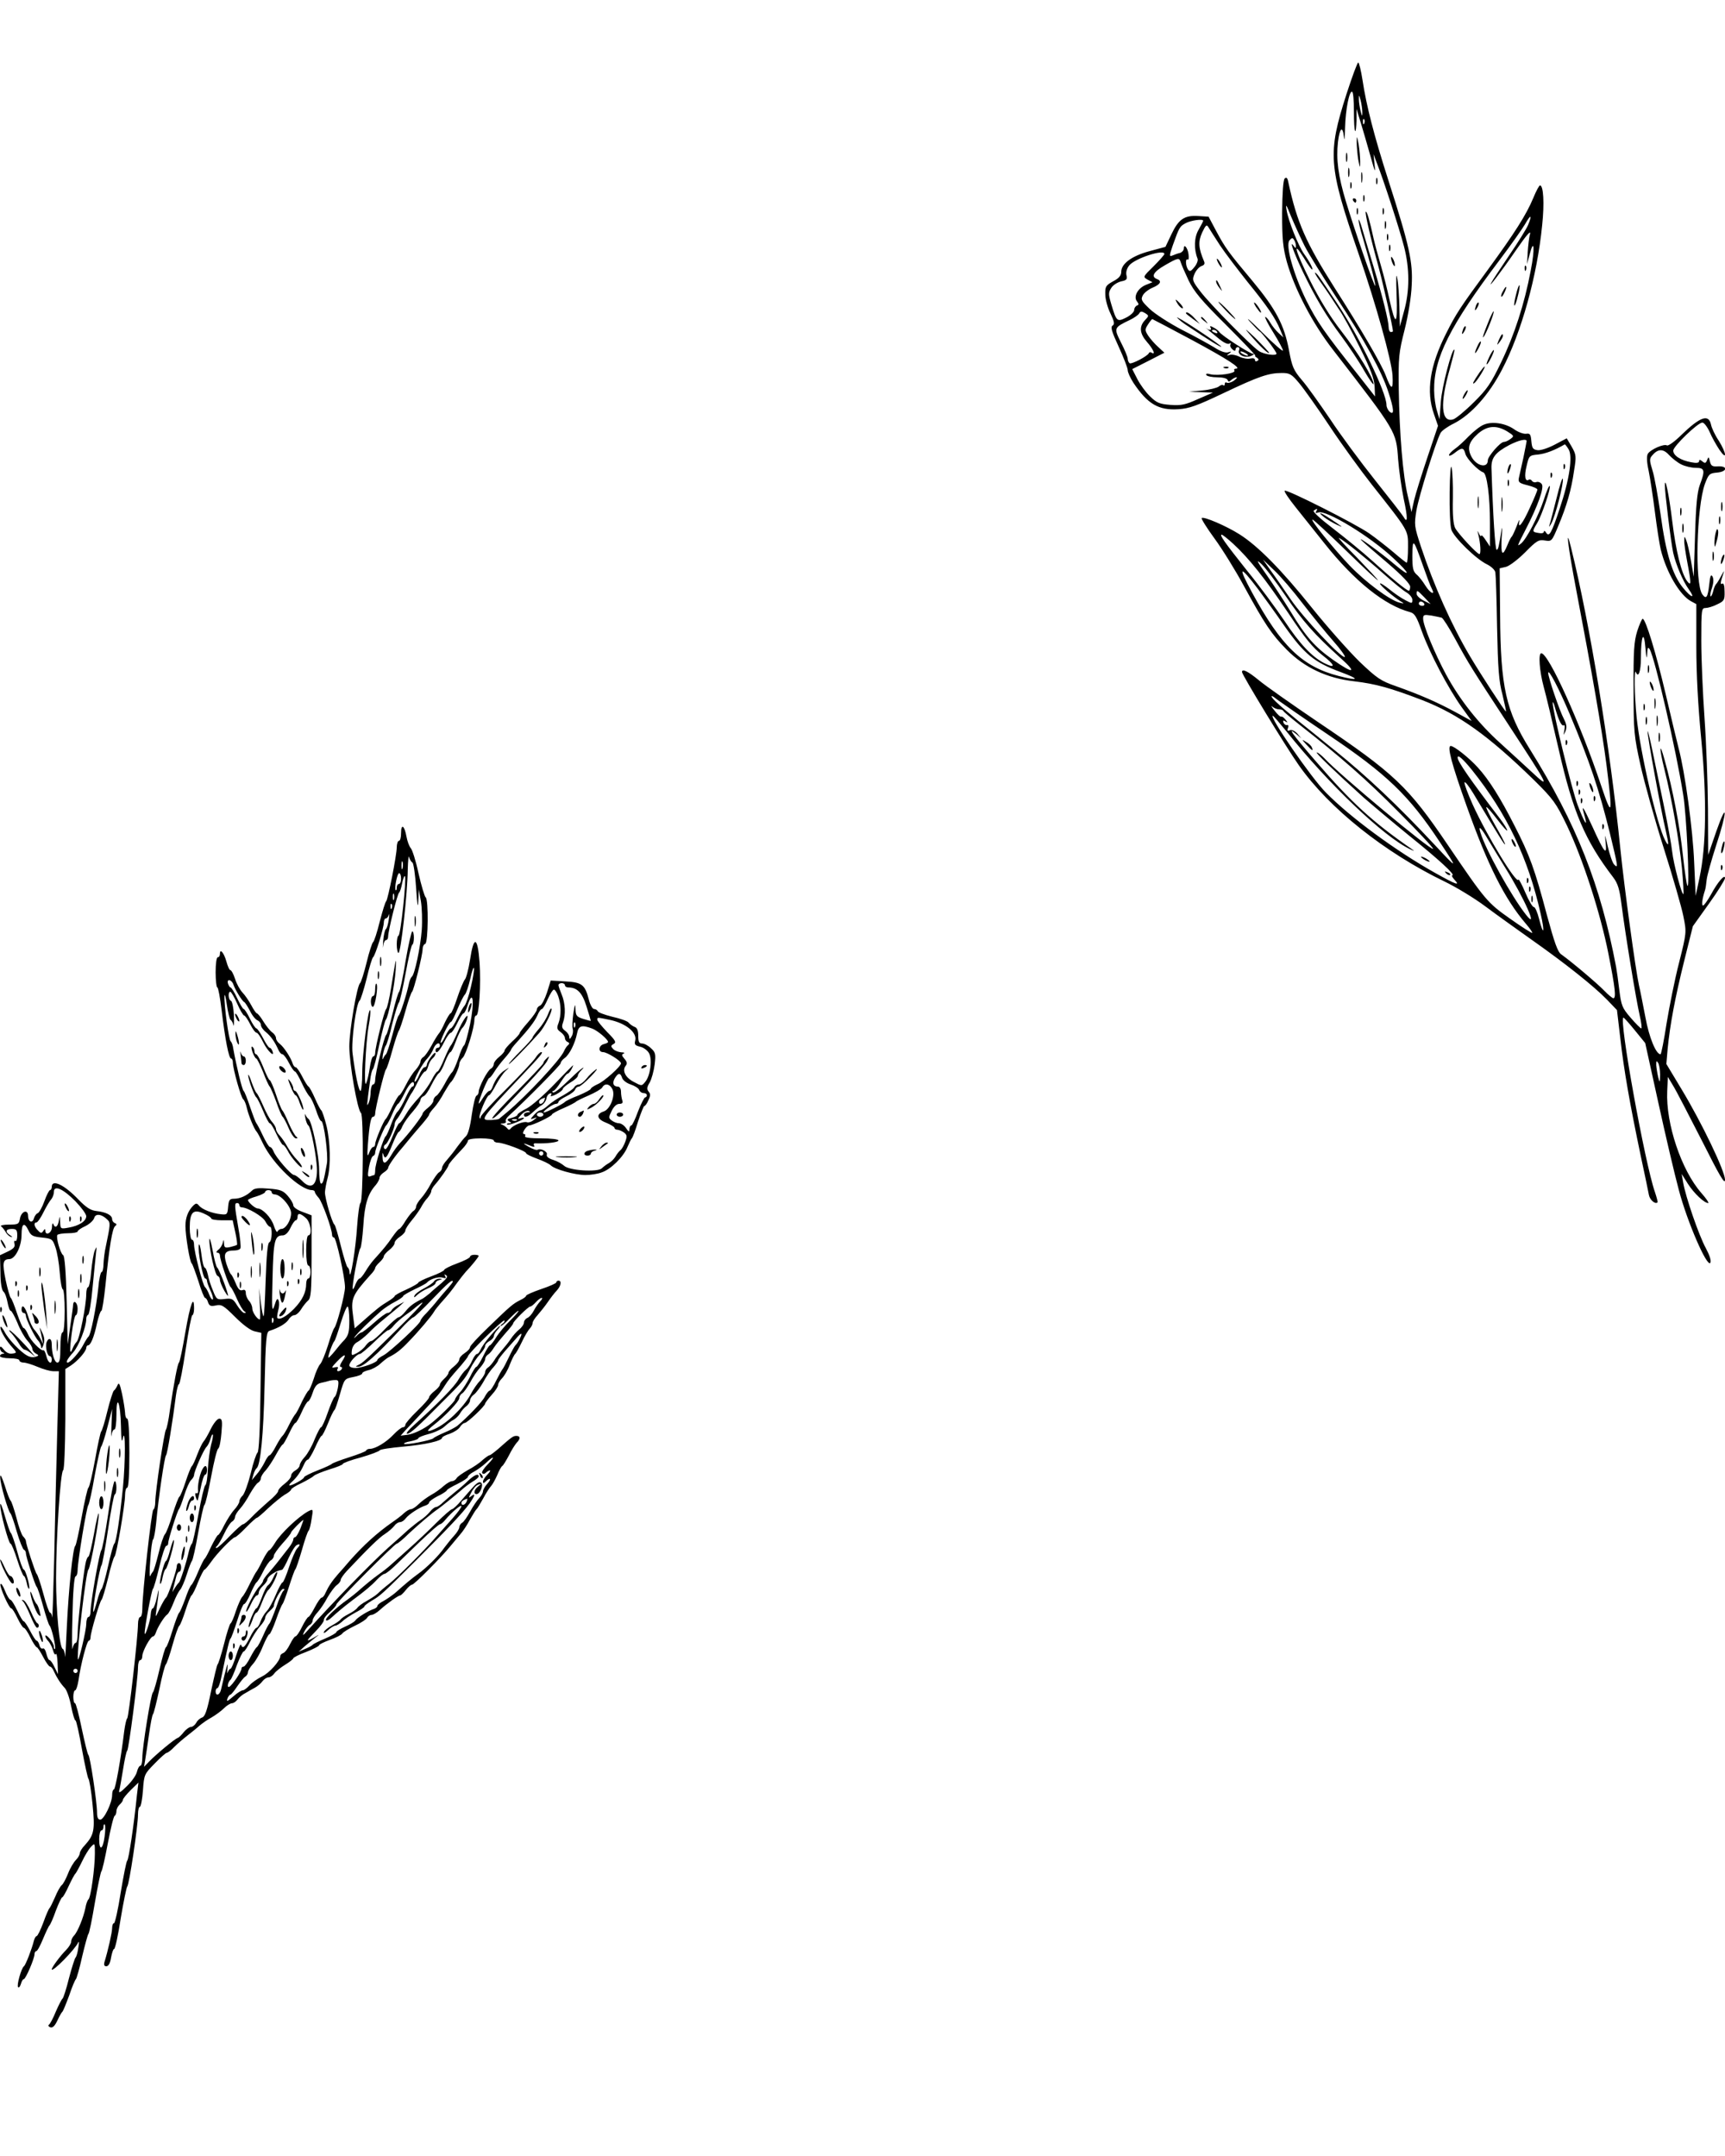 <?xml version="1.0" standalone="no"?>
<!DOCTYPE svg PUBLIC "-//W3C//DTD SVG 20010904//EN"
 "http://www.w3.org/TR/2001/REC-SVG-20010904/DTD/svg10.dtd">
<svg version="1.0" xmlns="http://www.w3.org/2000/svg" width="800pt" height="1000pt" viewBox="0 0 800 1000" preserveAspectRatio="xMidYMid meet" style="background-color: #104636; background-size: cover;
    background-position: center;">
  <g transform="translate(0,1000) scale(0.1,-0.1)" fill="#000000" stroke="none">
    <path d="M6245 9565 c-89 -278 -85 -333 56 -743 81 -235 152 -492 157 -562 4
-72 -5 -72 -32 0 -21 54 -113 212 -236 404 -134 211 -175 304 -215 490 -4 21
-9 26 -17 18 -7 -7 -11 -66 -12 -159 0 -124 4 -161 22 -228 36 -126 119 -286
216 -410 293 -379 291 -375 300 -505 4 -52 16 -135 26 -184 19 -87 19 -119 -1
-83 -6 10 -65 86 -132 170 -67 84 -161 211 -209 284 -49 72 -107 154 -131 181
-38 45 -45 61 -59 137 -22 118 -61 191 -168 320 -114 136 -127 154 -170 234
l-35 66 -48 3 c-64 4 -91 -14 -125 -86 l-27 -57 -74 -20 c-82 -22 -131 -58
-131 -96 0 -17 -11 -30 -38 -44 -34 -19 -37 -24 -36 -61 0 -22 11 -62 24 -88
18 -38 20 -50 10 -56 -11 -7 -4 -28 28 -98 23 -50 42 -99 42 -109 0 -10 12
-36 26 -58 66 -99 117 -129 209 -123 50 3 86 16 210 75 162 77 208 93 270 93
36 0 45 -5 80 -47 21 -25 86 -116 143 -202 57 -86 144 -205 192 -266 176 -223
170 -212 170 -293 0 -40 -3 -72 -6 -72 -3 0 -31 22 -62 49 -31 26 -82 66 -112
87 -63 44 -381 205 -392 198 -4 -3 19 -37 51 -77 32 -40 92 -115 134 -168 139
-175 279 -287 396 -318 22 -6 31 -21 56 -92 37 -101 120 -259 183 -348 l47
-65 -75 41 c-87 47 -163 80 -275 120 -72 25 -89 37 -169 113 -48 47 -148 159
-221 250 -141 176 -250 287 -337 342 -60 38 -166 84 -175 75 -3 -3 24 -46 59
-94 36 -49 98 -149 138 -223 95 -174 127 -222 197 -293 83 -84 188 -133 313
-147 100 -12 166 -30 315 -87 170 -66 308 -165 519 -371 90 -89 102 -106 152
-209 75 -157 156 -408 193 -595 32 -162 37 -208 23 -208 -4 0 -24 16 -43 36
-32 33 -150 133 -198 167 -17 11 -32 55 -67 183 -56 212 -81 280 -150 414 -65
128 -118 213 -171 271 -40 44 -109 99 -125 99 -18 0 4 -83 74 -279 99 -278
177 -431 274 -545 19 -22 32 -41 30 -43 -2 -2 -48 27 -103 66 -105 74 -115 86
-288 341 -184 272 -249 333 -601 570 -121 82 -245 169 -276 195 -51 42 -78 55
-78 38 0 -13 204 -348 264 -433 141 -200 397 -404 676 -539 52 -25 138 -77
190 -116 52 -39 149 -108 215 -155 152 -107 287 -214 347 -276 l47 -49 16
-135 c16 -142 43 -297 95 -545 18 -82 34 -162 37 -177 4 -23 29 -45 40 -35 2
2 -4 24 -12 48 -46 130 -169 809 -146 809 3 0 27 -27 53 -59 l48 -59 60 -273
c33 -151 76 -335 96 -409 39 -148 132 -362 146 -337 5 9 -3 34 -21 68 -32 58
-94 239 -105 304 l-7 40 29 -46 c29 -45 76 -89 94 -89 5 0 -9 21 -32 47 -92
105 -165 321 -158 472 l3 66 24 -40 c14 -22 73 -137 133 -254 83 -165 108
-208 108 -183 0 40 -107 263 -201 419 l-71 118 6 70 c11 114 35 240 77 409
l40 160 75 105 c41 57 74 111 74 118 0 21 -34 -18 -65 -76 -16 -28 -32 -51
-37 -51 -8 0 -3 34 9 70 3 8 6 31 8 50 2 19 22 91 44 159 52 158 53 214 1 66
l-38 -110 -1 215 c-1 118 -8 307 -16 420 -8 113 -15 274 -15 358 0 145 1 152
20 152 10 0 35 7 54 17 32 15 35 20 34 59 0 27 -4 41 -11 37 -10 -6 -9 4 7 52
4 11 -1 4 -11 -15 -10 -19 -21 -37 -25 -40 -3 -3 -10 -18 -13 -33 -4 -15 -10
-26 -12 -23 -3 3 0 21 7 40 7 22 8 41 2 52 -7 12 -11 3 -15 -36 -7 -62 -14
-71 -32 -47 -36 49 -27 406 12 513 17 45 21 49 56 52 47 4 52 31 5 29 -27 -2
-33 2 -38 23 -5 22 -7 23 -13 6 -6 -15 -10 -16 -22 -6 -11 9 -15 9 -15 1 0 -8
-12 -10 -37 -5 -49 9 -83 31 -83 54 0 20 114 130 135 130 8 0 23 -20 34 -44
10 -24 31 -61 45 -82 37 -54 33 -16 -3 42 -17 25 -33 59 -36 75 -11 50 -50 36
-137 -48 -31 -31 -61 -52 -67 -49 -14 9 -77 -19 -89 -39 -6 -11 -5 -39 4 -79
7 -35 20 -120 29 -191 9 -71 21 -149 27 -174 26 -105 88 -212 141 -240 l24
-13 0 -197 c0 -128 8 -277 23 -431 26 -272 23 -495 -8 -640 l-18 -85 -7 155
c-6 153 -43 421 -72 529 -8 31 -35 144 -60 251 -45 191 -93 350 -107 350 -3 0
-15 -26 -25 -57 -15 -49 -18 -92 -17 -268 0 -199 2 -218 32 -354 18 -80 66
-253 108 -385 42 -133 83 -275 91 -316 15 -75 15 -75 -20 -215 -20 -77 -45
-204 -58 -282 -12 -79 -25 -143 -28 -143 -21 0 -53 78 -70 171 -11 57 -24 124
-30 149 -16 72 -69 461 -86 630 -48 478 -142 1049 -229 1400 -27 110 -15 9 24
-196 74 -388 119 -648 140 -809 30 -239 27 -252 -24 -100 -97 290 -244 615
-278 615 -15 0 -8 -85 11 -155 11 -39 42 -170 70 -292 66 -290 122 -422 253
-593 21 -28 29 -54 38 -125 18 -141 68 -444 84 -513 8 -34 11 -62 8 -62 -4 0
-26 22 -50 50 -39 45 -43 56 -52 127 -5 43 -12 92 -15 108 -72 381 -184 664
-400 1010 -111 178 -136 288 -138 623 l-2 216 30 7 c17 5 56 35 89 68 52 53
62 59 91 54 31 -5 32 -4 62 68 39 93 60 165 73 256 11 67 10 74 -11 111 l-23
39 -55 -29 c-30 -16 -66 -28 -80 -26 -22 3 -26 9 -29 41 -3 33 -6 38 -25 35
-13 -1 -37 8 -55 21 -40 28 -102 38 -141 21 -16 -6 -47 -31 -69 -53 -22 -23
-51 -50 -66 -60 -14 -10 -26 -23 -26 -28 0 -6 12 -1 26 10 34 27 42 26 50 -4
6 -23 59 -78 83 -86 17 -6 31 -111 31 -234 l0 -110 -20 30 c-11 17 -20 26 -21
20 0 -5 -5 -1 -10 10 -8 17 -8 16 -3 -5 10 -39 13 -90 5 -90 -11 0 -97 93
-112 120 -9 17 -13 61 -11 140 1 63 -2 127 -6 142 -4 16 -8 -33 -9 -115 -1
-78 2 -156 8 -174 12 -36 115 -137 166 -161 18 -9 36 -25 38 -37 2 -11 6 -126
8 -255 4 -191 8 -250 25 -312 10 -43 18 -78 16 -78 -5 0 -120 177 -166 255
-85 143 -169 331 -228 509 -31 95 -32 101 -21 169 11 65 89 316 112 359 5 10
33 30 62 44 80 41 163 134 223 250 90 172 163 435 186 669 11 103 6 185 -10
185 -4 0 -18 -26 -31 -58 -33 -79 -86 -162 -210 -332 -128 -174 -149 -206
-194 -296 -76 -150 -94 -269 -57 -374 l19 -55 -49 -146 c-27 -80 -55 -170 -62
-200 l-12 -54 -17 74 c-23 94 -39 290 -42 496 -2 147 0 169 27 275 17 68 31
153 33 207 6 108 -11 184 -107 483 -68 212 -103 349 -121 468 -7 45 -16 82
-20 82 -4 0 -28 -65 -54 -145z m34 -81 c0 -48 2 -89 6 -92 3 -3 5 19 6 49 l0
54 20 -65 c11 -36 31 -105 45 -155 20 -73 24 -81 19 -40 l-5 50 15 -40 c32
-81 105 -306 126 -387 27 -103 27 -208 0 -303 l-19 -70 -2 90 c-1 50 -5 110
-10 135 -5 29 -6 -1 -3 -80 5 -140 -5 -147 -33 -20 -9 41 -26 111 -39 155 -13
44 -29 103 -35 130 -18 83 -31 127 -36 123 -5 -5 23 -125 61 -263 20 -73 65
-275 65 -291 0 -2 -4 -4 -10 -4 -5 0 -10 10 -10 23 0 28 -28 141 -69 277 -18
58 -40 134 -51 170 -10 36 -19 58 -19 50 -1 -9 8 -47 20 -85 37 -127 60 -217
57 -221 -5 -4 -97 262 -136 391 -36 119 -46 196 -37 276 8 67 22 78 28 22 2
-21 4 -1 5 44 2 85 20 175 33 167 5 -2 8 -43 8 -90z m39 -4 c0 -22 -1 -22 -8
5 -4 17 -8 41 -8 55 0 22 1 22 8 -5 4 -16 8 -41 8 -55z m9 -52 c-3 -8 -6 -5
-6 6 -1 11 2 17 5 13 3 -3 4 -12 1 -19z m-277 -568 c18 -36 85 -144 148 -240
128 -194 210 -342 241 -439 26 -79 28 -109 6 -91 -8 7 -15 21 -15 32 0 57
-125 315 -229 471 -85 127 -90 135 -101 142 -6 4 3 -13 20 -37 17 -24 38 -54
47 -68 9 -14 29 -44 44 -67 16 -22 59 -101 95 -174 50 -100 67 -145 69 -181
l2 -47 -76 97 c-162 204 -193 250 -242 347 -61 124 -98 257 -79 280 11 13 15
13 21 3 5 -7 9 -20 9 -28 0 -13 -1 -13 -11 0 -21 30 2 -34 43 -120 58 -120
108 -205 180 -301 34 -46 82 -118 105 -159 24 -41 43 -68 43 -61 0 27 -72 146
-150 246 -50 64 -101 147 -144 233 -69 138 -85 196 -28 104 17 -29 34 -52 37
-52 7 0 -11 36 -37 72 -27 38 -74 156 -81 203 -6 33 -2 28 21 -30 16 -38 44
-99 62 -135z m1037 97 c-8 -19 -48 -83 -89 -143 -40 -60 -77 -115 -81 -124
-22 -38 49 55 114 150 47 68 69 94 65 75 -5 -16 -9 -55 -11 -85 l-3 -55 12 45
c21 81 25 26 5 -75 -29 -155 -76 -299 -137 -425 -47 -98 -66 -126 -127 -186
-40 -40 -83 -75 -95 -79 -57 -18 -63 73 -16 235 13 47 23 86 21 88 -10 11 -59
-175 -63 -243 l-6 -80 -12 40 c-7 22 -13 65 -13 95 -2 148 74 300 303 603 52
69 105 144 118 166 27 48 35 47 15 -2z m-1507 19 c0 -3 -10 -21 -21 -41 -21
-35 -23 -90 -5 -135 3 -8 -4 -26 -15 -39 -17 -21 -22 -22 -30 -10 -11 18 -12
52 -1 45 5 -3 6 8 4 25 -4 30 -22 51 -22 26 0 -8 -8 -17 -17 -20 -10 -2 -26
-8 -35 -12 -16 -6 -16 -3 1 47 30 84 32 88 60 103 24 13 81 21 81 11z m78
-114 c24 -36 82 -112 128 -170 92 -113 128 -166 151 -221 l15 -36 -22 20 c-12
11 -29 32 -38 47 -9 16 -20 28 -24 28 -4 0 12 -33 37 -72 25 -40 45 -78 45
-84 0 -6 -44 32 -97 85 -53 53 -79 76 -58 51 22 -24 43 -46 48 -48 10 -5 77
-93 77 -102 0 -12 -58 -4 -82 12 -37 25 -227 218 -271 276 -37 48 -39 54 -27
82 7 16 21 32 32 36 13 4 17 11 12 22 -26 61 -28 91 -9 133 17 36 21 39 30 24
5 -9 30 -47 53 -83z m-258 -40 c0 -4 -23 -30 -50 -57 -50 -49 -50 -49 -28 -62
l23 -12 -30 -12 c-38 -15 -60 -55 -42 -77 9 -12 9 -16 0 -19 -7 -3 -13 -12
-13 -21 0 -9 -17 -25 -37 -35 -42 -21 -45 -19 -69 61 -14 48 -14 55 0 77 8 13
29 26 46 30 25 5 29 10 24 29 -3 14 2 31 13 45 27 33 163 77 163 53z m76 -39
c3 -10 19 -47 36 -83 25 -52 59 -93 174 -207 79 -79 140 -143 136 -143 -4 0
-1 -4 7 -9 9 -6 10 -11 2 -15 -6 -4 -11 -2 -11 5 0 7 -9 9 -22 6 -11 -3 -34 1
-49 8 -15 8 -36 12 -46 9 -15 -5 -16 -4 -3 6 13 10 12 11 -4 6 -12 -4 -36 4
-65 23 -25 15 -93 53 -151 82 -57 30 -124 73 -148 96 -39 37 -42 44 -32 63 6
12 27 28 46 36 36 15 44 31 19 40 -28 11 -15 34 38 64 61 35 66 36 73 13z
m-166 -268 c-28 -30 -25 -62 10 -102 28 -32 41 -61 21 -49 -5 4 -11 3 -13 -2
-6 -14 -79 -52 -89 -47 -5 4 -9 13 -9 21 0 8 -14 42 -31 75 -34 68 -34 69 41
105 19 9 39 23 43 30 6 11 12 11 27 2 19 -12 19 -13 0 -33z m216 -91 c169 -91
235 -134 206 -134 -7 0 -11 -4 -7 -9 7 -13 -77 -25 -111 -17 -17 5 -23 3 -19
-4 3 -5 26 -10 50 -10 26 0 45 -5 48 -12 4 -10 7 -10 18 0 7 6 18 12 23 12 6
0 0 -7 -12 -16 -12 -8 -27 -12 -32 -9 -6 3 -10 1 -10 -6 0 -7 -3 -9 -7 -6 -3
4 -13 1 -21 -6 -8 -6 -42 -15 -76 -18 l-61 -6 55 -2 55 -2 -69 -30 c-58 -26
-78 -31 -128 -27 -50 4 -63 9 -94 39 -20 19 -46 55 -59 80 l-24 47 75 38 74
38 -28 26 c-16 14 -37 38 -47 53 -16 25 -16 29 -1 52 9 14 18 25 20 25 1 0 83
-43 182 -96z m1464 -425 c32 -20 33 -22 15 -35 -10 -8 -24 -14 -31 -14 -16 0
-74 -67 -74 -85 0 -39 -53 -27 -76 17 -21 40 -12 69 31 107 43 37 85 40 135
10z m90 -45 c0 -3 -7 -37 -15 -77 -9 -40 -18 -82 -21 -94 -4 -20 2 -24 41 -34
25 -6 45 -15 45 -20 0 -4 -15 -41 -34 -82 -34 -76 -58 -106 -50 -65 2 13 -3 3
-12 -22 -10 -25 -20 -47 -24 -50 -3 -3 -12 -20 -19 -38 -23 -56 -31 -46 -27
30 3 40 3 60 0 43 -12 -79 -16 -95 -23 -95 -7 0 -17 157 -24 377 -2 49 17 74
83 109 43 22 80 31 80 18z m194 -37 c21 -31 5 -141 -41 -277 -38 -115 -49
-133 -63 -110 -5 8 -10 10 -10 4 0 -7 -11 -9 -25 -6 -30 5 -30 6 -6 46 22 37
65 165 58 172 -3 3 -15 -25 -27 -63 -25 -76 -80 -183 -106 -204 -20 -16 -19
-14 22 66 56 108 87 195 74 210 -6 8 -17 12 -25 9 -7 -3 -16 0 -20 5 -3 6 -10
9 -15 6 -17 -11 -22 17 -10 64 11 48 12 49 55 53 34 4 76 20 122 47 2 0 9 -9
17 -22z m523 -71 c18 -9 48 -16 68 -16 41 0 44 -11 18 -80 -12 -33 -18 -95
-22 -235 l-6 -190 -13 75 c-7 41 -17 84 -22 95 -8 19 -9 19 -9 -2 -1 -12 6
-57 14 -100 19 -100 19 -114 -1 -88 -26 35 -52 139 -69 280 -15 123 -33 208
-34 165 -1 -27 29 -272 39 -315 12 -53 44 -129 71 -167 34 -47 14 -43 -26 6
-49 60 -79 158 -104 342 -12 82 -28 173 -37 201 -14 45 -15 55 -3 69 27 33 52
34 79 4 14 -15 39 -35 57 -44z m-1693 -218 c-5 -8 -2 -9 10 -5 35 14 241 -111
349 -213 79 -73 82 -93 5 -28 -62 53 -182 140 -153 111 11 -11 66 -59 123
-107 63 -54 102 -95 102 -107 0 -10 -3 -19 -6 -19 -10 0 -82 59 -169 138 -44
40 -126 107 -182 150 -64 49 -97 80 -90 84 17 11 19 10 11 -4z m139 -182 c81
-79 147 -141 147 -137 0 3 -44 50 -97 105 -54 54 -91 95 -83 91 28 -15 124
-93 205 -165 44 -39 92 -79 108 -88 15 -9 27 -24 27 -34 0 -18 -2 -18 -32 -2
-18 9 -52 32 -75 51 -24 19 -43 31 -43 26 0 -8 58 -58 94 -81 20 -12 20 -13
-4 -7 -46 12 -157 95 -232 173 -79 84 -183 212 -171 212 5 0 74 -65 156 -144z
m-524 32 c74 -68 150 -164 256 -322 77 -116 112 -159 158 -195 60 -46 64 -65
7 -36 -56 29 -112 88 -183 195 -39 58 -117 164 -175 235 -104 131 -128 165
-116 165 4 0 28 -19 53 -42z m880 -101 c17 -48 35 -97 41 -107 18 -34 -7 -22
-29 13 -11 18 -29 42 -41 52 -17 15 -20 30 -20 89 1 82 5 78 49 -47z m-636
-142 c80 -118 131 -176 255 -288 78 -70 59 -74 -35 -8 -85 60 -126 106 -198
225 -31 50 -81 127 -112 171 -44 62 -49 73 -24 50 18 -16 69 -84 114 -150z
m79 -35 c45 -58 108 -136 141 -173 33 -37 57 -71 54 -74 -12 -11 -195 184
-251 267 -32 47 -74 108 -94 135 l-35 50 52 -50 c29 -27 89 -97 133 -155z
m-207 67 c25 -34 81 -111 123 -172 91 -129 137 -167 259 -212 92 -34 87 -43
-10 -18 -167 43 -266 139 -400 386 -68 125 -59 131 28 16z m771 -38 l29 -31
-32 16 c-18 9 -33 23 -33 31 0 20 2 19 36 -16z m-1 -29 c3 -5 -1 -10 -9 -10
-9 0 -16 5 -16 10 0 6 4 10 9 10 6 0 13 -4 16 -10z m81 -65 c6 -2 35 -47 64
-101 60 -111 76 -136 245 -394 193 -295 197 -303 107 -219 -32 30 -97 89 -144
132 -99 89 -187 199 -252 319 -52 97 -106 227 -106 258 0 19 4 20 38 15 20 -4
42 -8 48 -10z m953 -170 c1 32 4 36 12 23 24 -42 121 -460 155 -673 16 -95 31
-434 20 -424 -4 4 -13 67 -21 140 -14 133 -47 308 -85 444 -25 92 -26 56 -1
-43 34 -135 69 -334 81 -456 6 -65 9 -120 7 -123 -7 -6 -46 141 -52 197 -3 30
-21 129 -40 220 -19 91 -43 208 -54 260 -11 52 -20 87 -20 77 -1 -21 62 -366
84 -459 16 -68 15 -80 -3 -45 -38 73 -115 406 -132 571 -10 101 -12 231 -3
208 11 -29 23 4 23 66 0 103 14 133 21 47 4 -46 6 -56 8 -30z m-360 -275 c95
-226 136 -349 187 -554 38 -158 40 -166 20 -146 -8 8 -21 47 -30 85 -13 57
-14 61 -10 20 8 -68 -5 -53 -61 71 -45 98 -54 110 -35 45 15 -54 -4 -23 -33
54 -26 67 -118 444 -116 475 0 8 5 -1 10 -20 17 -60 31 -90 41 -84 5 3 6 -6 3
-23 -5 -26 -5 -26 5 -5 7 18 6 31 -6 55 -22 41 -74 196 -74 216 1 21 50 -73
99 -189z m-1119 -98 c271 -182 374 -281 517 -497 86 -130 85 -130 -22 -15
-172 184 -317 321 -465 440 -24 19 -62 50 -84 68 -132 105 -195 159 -206 176
-8 13 1 9 26 -11 22 -16 127 -89 234 -161z m-229 118 c10 0 19 -3 21 -8 2 -4
35 -32 73 -62 194 -152 315 -258 463 -408 90 -90 161 -166 158 -169 -9 -10
-432 342 -505 421 -14 14 -29 26 -34 26 -9 0 81 -86 217 -209 39 -34 133 -113
210 -176 137 -110 219 -185 201 -185 -4 0 0 -9 10 -20 28 -30 11 -25 -89 31
-182 102 -393 257 -507 373 -68 68 -266 356 -246 356 3 0 31 -33 63 -72 197
-247 454 -491 574 -547 21 -10 22 -9 7 1 -181 125 -280 216 -443 405 -110 127
-139 167 -91 127 l22 -19 -18 22 c-12 13 -25 19 -35 16 -11 -5 -14 -2 -9 10 4
10 2 16 -5 14 -6 -1 -13 4 -16 12 -3 10 0 11 9 5 12 -7 12 -5 0 9 -7 9 -16 15
-20 13 -3 -2 -17 11 -30 28 -14 17 -18 25 -11 19 8 -7 22 -13 31 -13z m896
-282 c162 -203 260 -408 318 -666 20 -87 14 -108 -7 -25 -8 32 -19 57 -25 56
-5 -1 -23 29 -39 67 -16 38 -31 65 -32 60 -8 -24 -148 207 -212 348 -23 51
-40 97 -38 103 2 6 21 -18 42 -53 116 -194 146 -242 146 -234 0 5 -21 45 -46
88 -25 44 -43 82 -41 84 3 3 25 -23 51 -57 25 -33 46 -56 46 -51 0 6 -15 30
-33 54 -139 182 -197 266 -197 284 0 16 23 -4 67 -58z m73 -320 c17 -29 54
-89 81 -133 87 -139 156 -294 97 -219 -68 86 -188 302 -212 382 -12 37 2 25
34 -30z m799 -1093 c-1 -39 -2 -39 -9 -10 -4 17 -8 41 -9 55 0 20 1 22 9 10 5
-8 9 -33 9 -55z"/>
    <path d="M6292 9340 c0 -19 3 -55 7 -80 8 -42 9 -42 9 -10 0 19 -3 55 -7 80
-8 42 -9 42 -9 10z"/>
    <path d="M6242 9270 c0 -19 2 -27 5 -17 2 9 2 25 0 35 -3 9 -5 1 -5 -18z"/>
    <path d="M6252 9200 c0 -19 2 -27 5 -17 2 9 2 25 0 35 -3 9 -5 1 -5 -18z"/>
    <path d="M6313 9175 c0 -22 2 -30 4 -17 2 12 2 30 0 40 -3 9 -5 -1 -4 -23z"/>
    <path d="M6382 9160 c0 -14 2 -19 5 -12 2 6 2 18 0 25 -3 6 -5 1 -5 -13z"/>
    <path d="M6262 9140 c0 -14 2 -19 5 -12 2 6 2 18 0 25 -3 6 -5 1 -5 -13z"/>
    <path d="M6322 9080 c0 -14 2 -19 5 -12 2 6 2 18 0 25 -3 6 -5 1 -5 -13z"/>
    <path d="M6275 9070 c3 -5 8 -10 11 -10 2 0 4 5 4 10 0 6 -5 10 -11 10 -5 0
-7 -4 -4 -10z"/>
    <path d="M6292 9020 c0 -14 2 -19 5 -12 2 6 2 18 0 25 -3 6 -5 1 -5 -13z"/>
    <path d="M6412 9020 c0 -14 2 -19 5 -12 2 6 2 18 0 25 -3 6 -5 1 -5 -13z"/>
    <path d="M6422 8955 c0 -16 2 -22 5 -12 2 9 2 23 0 30 -3 6 -5 -1 -5 -18z"/>
    <path d="M6432 8900 c0 -14 2 -19 5 -12 2 6 2 18 0 25 -3 6 -5 1 -5 -13z"/>
    <path d="M6442 8850 c0 -14 2 -19 5 -12 2 6 2 18 0 25 -3 6 -5 1 -5 -13z"/>
    <path d="M6451 8805 c1 -19 18 -51 18 -35 0 8 -4 22 -9 30 -5 8 -9 11 -9 5z"/>
    <path d="M7071 8754 c0 -11 3 -14 6 -6 3 7 2 16 -1 19 -3 4 -6 -2 -5 -13z"/>
    <path d="M7031 8634 c-7 -25 -10 -48 -8 -51 3 -2 10 17 16 43 7 25 10 48 8 51
-3 2 -10 -17 -16 -43z"/>
    <path d="M6970 8649 c-7 -11 -10 -23 -7 -25 2 -2 9 7 15 21 14 30 7 33 -8 4z"/>
    <path d="M6846 8585 c-9 -26 -7 -32 5 -12 6 10 9 21 6 23 -2 3 -7 -2 -11 -11z"/>
    <path d="M6897 8493 c-15 -37 -23 -62 -18 -57 12 11 53 115 48 120 -2 2 -16
-26 -30 -63z"/>
    <path d="M6786 8475 c-9 -26 -7 -32 5 -12 6 10 9 21 6 23 -2 3 -7 -2 -11 -11z"/>
    <path d="M6951 8423 c-10 -26 -10 -27 4 -9 8 11 15 23 15 28 0 15 -7 8 -19
-19z"/>
    <path d="M6852 8395 c-17 -37 -14 -45 4 -12 9 16 14 31 11 33 -2 2 -9 -7 -15
-21z"/>
    <path d="M6907 8345 c-9 -19 -15 -35 -12 -35 7 0 37 61 33 66 -3 2 -12 -12
-21 -31z"/>
    <path d="M6862 8273 c-30 -44 -36 -57 -25 -50 12 7 55 77 48 77 -2 0 -12 -12
-23 -27z"/>
    <path d="M6790 8170 c-6 -11 -8 -20 -6 -20 3 0 10 9 16 20 6 11 8 20 6 20 -3
0 -10 -9 -16 -20z"/>
    <path d="M5650 8780 c6 -11 13 -20 16 -20 2 0 0 9 -6 20 -6 11 -13 20 -16 20
-2 0 0 -9 6 -20z"/>
    <path d="M5640 8694 c0 -6 7 -19 16 -30 14 -18 14 -18 3 6 -14 31 -19 36 -19
24z"/>
    <path d="M5685 8560 c21 -22 41 -40 44 -40 3 0 -13 18 -34 40 -21 22 -41 40
-44 40 -3 0 13 -18 34 -40z"/>
    <path d="M5825 8576 c10 -14 19 -26 22 -26 7 0 -17 39 -28 46 -6 3 -3 -5 6
-20z"/>
    <path d="M5795 8450 c47 -55 86 -92 91 -87 2 1 -27 32 -63 68 -47 45 -56 51
-28 19z"/>
    <path d="M5462 8590 c7 -11 17 -20 22 -20 5 0 1 9 -9 20 -10 11 -20 20 -22 20
-2 0 2 -9 9 -20z"/>
    <path d="M5500 8547 c0 -2 15 -14 33 -27 l32 -23 -24 26 c-21 23 -41 35 -41
24z"/>
    <path d="M5459 8527 c6 -8 28 -26 49 -39 100 -67 154 -100 156 -96 2 1 -46 36
-107 76 -60 40 -105 66 -98 59z"/>
    <path d="M5570 8526 c0 -2 8 -10 18 -17 15 -13 16 -12 3 4 -13 16 -21 21 -21
13z"/>
    <path d="M5603 8470 c10 -8 34 -28 52 -43 20 -16 39 -25 46 -21 7 4 9 3 6 -3
-4 -6 0 -16 8 -23 10 -9 15 -9 15 -1 0 6 5 11 11 11 6 0 9 -7 5 -15 -8 -21 27
-37 56 -26 13 6 17 10 9 10 -16 1 -146 85 -156 101 -3 5 -15 15 -27 21 -15 8
-19 8 -14 0 8 -13 -5 -15 -20 -3 -5 4 -1 0 9 -8z m42 -10 c3 -6 -1 -7 -9 -4
-18 7 -21 14 -7 14 6 0 13 -4 16 -10z m135 -100 c8 -5 11 -10 5 -10 -5 0 -17
5 -25 10 -8 5 -10 10 -5 10 6 0 17 -5 25 -10z"/>
    <path d="M5678 8293 c7 -3 16 -2 19 1 4 3 -2 6 -13 5 -11 0 -14 -3 -6 -6z"/>
    <path d="M6996 7835 c-3 -9 -6 -22 -5 -28 0 -7 5 -1 10 12 5 13 8 26 5 28 -2
2 -6 -3 -10 -12z"/>
    <path d="M6992 7760 c0 -14 2 -19 5 -12 2 6 2 18 0 25 -3 6 -5 1 -5 -13z"/>
    <path d="M6963 7660 c0 -30 2 -43 4 -27 2 15 2 39 0 55 -2 15 -4 2 -4 -28z"/>
    <path d="M7251 7834 c0 -11 3 -14 6 -6 3 7 2 16 -1 19 -3 4 -6 -2 -5 -13z"/>
    <path d="M7191 7794 c0 -11 3 -14 6 -6 3 7 2 16 -1 19 -3 4 -6 -2 -5 -13z"/>
    <path d="M7219 7690 c-15 -58 -29 -114 -33 -125 -4 -12 -1 -9 8 6 18 31 58
185 54 208 -2 9 -15 -31 -29 -89z"/>
    <path d="M7792 7625 c0 -16 2 -22 5 -12 2 9 2 23 0 30 -3 6 -5 -1 -5 -18z"/>
    <path d="M7802 7550 c0 -19 2 -27 5 -17 2 9 2 25 0 35 -3 9 -5 1 -5 -18z"/>
    <path d="M6141 7601 c13 -10 40 -26 59 -35 35 -16 31 -13 -37 32 -41 27 -55
29 -22 3z"/>
    <path d="M7642 6895 c0 -16 2 -22 5 -12 2 9 2 23 0 30 -3 6 -5 -1 -5 -18z"/>
    <path d="M7651 6835 c1 -19 18 -51 18 -35 0 8 -4 22 -9 30 -5 8 -9 11 -9 5z"/>
    <path d="M7673 6735 c0 -22 2 -30 4 -17 2 12 2 30 0 40 -3 9 -5 -1 -4 -23z"/>
    <path d="M7622 6720 c0 -14 2 -19 5 -12 2 6 2 18 0 25 -3 6 -5 1 -5 -13z"/>
    <path d="M7683 6655 c0 -22 2 -30 4 -17 2 12 2 30 0 40 -3 9 -5 -1 -4 -23z"/>
    <path d="M7632 6655 c0 -16 2 -22 5 -12 2 9 2 23 0 30 -3 6 -5 -1 -5 -18z"/>
    <path d="M7692 6580 c0 -19 2 -27 5 -17 2 9 2 25 0 35 -3 9 -5 1 -5 -18z"/>
    <path d="M7261 6554 c0 -11 3 -14 6 -6 3 7 2 16 -1 19 -3 4 -6 -2 -5 -13z"/>
    <path d="M7311 6364 c0 -11 3 -14 6 -6 3 7 2 16 -1 19 -3 4 -6 -2 -5 -13z"/>
    <path d="M7371 6365 c1 -19 18 -51 18 -35 0 8 -4 22 -9 30 -5 8 -9 11 -9 5z"/>
    <path d="M7321 6324 c0 -11 3 -14 6 -6 3 7 2 16 -1 19 -3 4 -6 -2 -5 -13z"/>
    <path d="M7391 6294 c0 -11 3 -14 6 -6 3 7 2 16 -1 19 -3 4 -6 -2 -5 -13z"/>
    <path d="M7331 6284 c0 -11 3 -14 6 -6 3 7 2 16 -1 19 -3 4 -6 -2 -5 -13z"/>
    <path d="M7431 6164 c0 -11 3 -14 6 -6 3 7 2 16 -1 19 -3 4 -6 -2 -5 -13z"/>
    <path d="M6059 6546 c27 -29 33 -32 25 -13 -2 7 -14 19 -27 26 -21 13 -21 12
2 -13z"/>
    <path d="M6590 6026 c0 -3 9 -10 20 -16 11 -6 20 -8 20 -6 0 3 -9 10 -20 16
-11 6 -20 8 -20 6z"/>
    <path d="M6707 5949 c7 -7 15 -10 18 -7 3 3 -2 9 -12 12 -14 6 -15 5 -6 -5z"/>
    <path d="M7010 6105 c0 -5 5 -17 10 -25 5 -8 10 -10 10 -5 0 6 -5 17 -10 25
-5 8 -10 11 -10 5z"/>
    <path d="M7081 5914 c0 -11 3 -14 6 -6 3 7 2 16 -1 19 -3 4 -6 -2 -5 -13z"/>
    <path d="M7091 5874 c0 -11 3 -14 6 -6 3 7 2 16 -1 19 -3 4 -6 -2 -5 -13z"/>
    <path d="M7102 5830 c0 -14 2 -19 5 -12 2 6 2 18 0 25 -3 6 -5 1 -5 -13z"/>
    <path d="M6853 7670 c0 -25 2 -35 4 -22 2 12 2 32 0 45 -2 12 -4 2 -4 -23z"/>
    <path d="M7982 7650 c0 -19 2 -27 5 -17 2 9 2 25 0 35 -3 9 -5 1 -5 -18z"/>
    <path d="M7972 7585 c0 -16 2 -22 5 -12 2 9 2 23 0 30 -3 6 -5 -1 -5 -18z"/>
    <path d="M7957 7530 c-4 -14 -6 -36 -6 -50 1 -22 2 -20 10 8 6 19 9 41 7 50
-3 12 -6 10 -11 -8z"/>
    <path d="M7942 7420 c0 -19 2 -27 5 -17 2 9 2 25 0 35 -3 9 -5 1 -5 -18z"/>
    <path d="M7986 7415 c-3 -9 -6 -22 -5 -28 0 -7 5 -1 10 12 5 13 8 26 5 28 -2
2 -6 -3 -10 -12z"/>
    <path d="M1860 6136 c0 -20 -4 -36 -10 -36 -5 0 -10 -14 -10 -30 0 -36 -41
-243 -49 -250 -4 -3 -17 -45 -30 -95 -12 -49 -26 -92 -31 -95 -4 -3 -18 -45
-30 -95 -12 -49 -26 -92 -30 -95 -14 -9 -50 -219 -50 -293 0 -81 38 -298 54
-309 13 -9 10 -409 -2 -417 -5 -3 -12 -53 -16 -111 -6 -100 -32 -259 -35 -213
0 12 -5 23 -9 25 -4 2 -18 46 -31 98 -13 52 -26 97 -30 100 -11 8 -44 121 -44
150 1 14 6 43 12 65 16 59 13 169 -5 244 -9 36 -20 68 -24 71 -4 3 -17 27 -29
55 -12 27 -25 52 -30 55 -5 3 -18 24 -30 48 -12 23 -25 42 -30 42 -5 0 -11 8
-14 18 -9 28 -41 76 -59 90 -10 7 -18 19 -18 27 0 8 -8 20 -18 27 -10 7 -28
30 -41 51 -12 20 -26 37 -30 37 -3 0 -15 17 -26 38 -11 20 -29 47 -41 59 -11
12 -27 40 -34 63 -7 22 -17 40 -21 40 -5 0 -13 18 -19 40 -11 40 -30 63 -30
36 0 -9 -4 -16 -10 -16 -6 0 -10 -30 -10 -70 0 -38 4 -70 8 -70 4 0 13 -48 20
-107 16 -133 33 -223 44 -223 4 0 8 -8 8 -18 0 -30 38 -164 48 -171 5 -3 13
-22 17 -41 8 -35 35 -100 46 -110 3 -3 16 -27 28 -53 47 -97 173 -217 228
-217 7 0 13 -4 13 -8 0 -5 8 -17 18 -28 16 -18 62 -144 62 -172 0 -7 4 -12 9
-12 10 0 51 -186 51 -231 0 -32 -39 -180 -50 -189 -3 -3 -17 -39 -29 -80 -13
-41 -29 -80 -36 -87 -7 -7 -21 -37 -30 -68 -10 -30 -21 -55 -24 -55 -3 0 -17
-24 -31 -52 -13 -29 -27 -55 -31 -58 -3 -3 -17 -25 -29 -50 -12 -25 -26 -47
-30 -50 -4 -3 -18 -24 -30 -47 -12 -24 -26 -43 -30 -43 -4 0 -15 -15 -23 -33
-9 -18 -26 -44 -38 -57 l-21 -25 7 25 c4 14 11 27 15 30 18 13 32 155 37 383
5 217 8 249 22 254 44 14 77 34 89 52 7 12 19 21 27 21 8 0 22 12 32 28 9 15
24 33 32 40 13 11 16 43 16 204 l0 191 -42 16 c-25 9 -43 22 -43 31 0 8 -12
28 -26 44 -21 24 -35 29 -88 33 -46 4 -66 2 -77 -9 -23 -23 -55 -38 -83 -38
-21 0 -25 -5 -28 -37 -3 -36 -5 -38 -33 -35 -41 4 -87 22 -102 40 -10 12 -14
12 -26 1 -25 -25 -37 -57 -37 -95 0 -46 20 -167 29 -174 4 -3 17 -40 31 -82
13 -43 27 -78 31 -78 4 0 11 -9 14 -21 6 -16 12 -19 36 -14 26 6 36 0 89 -53
37 -37 72 -63 91 -67 l31 -7 -4 -275 c-2 -174 -7 -277 -14 -281 -5 -4 -20 -46
-31 -95 -12 -48 -29 -94 -37 -103 -9 -8 -16 -21 -16 -28 0 -7 -11 -25 -24 -39
-13 -14 -33 -46 -46 -71 -12 -25 -25 -46 -29 -46 -3 0 -17 -24 -31 -52 -13
-29 -27 -55 -31 -58 -4 -3 -17 -30 -30 -60 -12 -30 -27 -58 -31 -61 -5 -3 -18
-32 -29 -65 -12 -32 -24 -61 -28 -64 -4 -3 -18 -40 -31 -82 -13 -43 -27 -78
-30 -78 -4 0 -17 -46 -30 -102 -13 -57 -27 -105 -31 -108 -9 -6 -49 -255 -49
-303 0 -20 -4 -37 -9 -37 -5 0 -12 -12 -16 -28 -3 -15 -24 -45 -47 -67 -29
-29 -39 -34 -35 -20 3 11 11 56 18 100 7 44 15 82 19 85 7 6 50 336 50 388 0
17 5 32 10 32 6 0 10 9 10 19 0 22 38 91 50 91 4 0 10 8 13 18 8 25 40 76 53
84 6 4 19 29 29 55 10 26 24 53 31 60 6 7 20 38 30 70 10 32 21 60 24 63 4 3
17 61 29 130 12 68 25 127 29 130 5 3 18 61 31 130 13 69 27 128 33 131 6 4
12 36 15 73 5 55 3 66 -10 66 -9 0 -26 -21 -39 -47 -13 -27 -28 -53 -34 -59
-6 -7 -19 -34 -29 -60 -10 -27 -21 -51 -25 -54 -4 -3 -17 -35 -29 -72 -12 -37
-25 -68 -29 -70 -4 -2 -18 -39 -32 -83 -13 -44 -29 -85 -35 -91 -6 -6 -20 -47
-30 -90 -11 -44 -22 -81 -26 -84 -3 -3 -9 -12 -12 -20 -4 -8 -4 26 0 75 3 50
9 92 13 95 4 3 10 37 14 75 11 118 39 310 46 315 6 5 31 159 46 278 4 28 10
52 14 52 4 0 18 72 31 160 13 88 27 160 31 160 4 0 8 14 8 30 0 70 -18 21 -40
-107 -13 -76 -26 -140 -30 -143 -7 -6 -24 -98 -42 -220 -6 -47 -15 -87 -18
-90 -8 -6 -50 -290 -50 -337 0 -17 -4 -33 -9 -35 -8 -3 -51 -388 -51 -461 0
-20 -4 -37 -10 -37 -5 0 -10 -15 -10 -32 0 -58 -43 -433 -50 -438 -4 -3 -10
-30 -14 -60 -16 -132 -41 -270 -48 -270 -4 0 -8 -11 -8 -26 0 -36 -38 -114
-55 -114 -10 0 -15 10 -15 33 0 47 -32 261 -40 267 -4 3 -17 58 -31 123 -13
64 -27 117 -31 117 -5 0 -8 14 -8 30 0 17 4 30 9 30 4 0 11 21 15 46 10 73 39
184 48 184 4 0 8 7 8 16 0 22 43 168 51 174 4 3 17 48 30 100 12 52 26 97 30
100 9 6 49 241 49 286 0 19 5 34 10 34 6 0 10 60 10 160 0 100 -4 160 -10 160
-5 0 -10 12 -10 28 -1 15 -7 54 -14 87 -10 47 -15 56 -21 40 -5 -11 -12 -22
-17 -25 -4 -3 -18 -46 -30 -95 -12 -50 -25 -92 -29 -95 -3 -3 -16 -61 -28
-130 -13 -69 -26 -127 -31 -130 -4 -3 -18 -63 -31 -135 -13 -71 -26 -132 -30
-135 -11 -9 -31 -201 -39 -375 -4 -93 -8 -156 -8 -138 -1 17 -6 33 -11 35 -15
5 -31 174 -31 328 0 184 20 493 33 501 5 4 9 101 10 238 l0 231 25 16 c32 21
71 65 72 82 0 6 4 12 8 12 12 0 28 37 42 103 7 31 16 57 20 57 4 0 12 53 19
118 18 181 32 266 45 275 8 6 8 10 -1 14 -7 2 -13 11 -13 18 0 19 -28 33 -73
38 -27 3 -47 16 -84 54 -66 69 -123 95 -123 58 0 -8 -4 -15 -8 -15 -4 0 -16
-23 -26 -51 -10 -28 -24 -53 -31 -56 -7 -2 -15 -14 -18 -25 -7 -24 -27 -15
-27 13 0 31 -30 22 -37 -11 -5 -28 -8 -30 -52 -30 -25 0 -42 -4 -36 -8 6 -4
15 -16 21 -26 6 -11 17 -21 25 -23 8 -3 7 0 -3 7 -26 16 -22 30 7 30 21 0 25
-5 25 -31 0 -16 -4 -28 -9 -25 -5 4 -7 -3 -4 -13 4 -14 -4 -23 -31 -36 l-36
-17 2 -79 c0 -50 6 -83 14 -90 7 -5 15 -28 19 -50 4 -21 10 -39 15 -39 4 0 18
-25 31 -56 12 -31 33 -68 46 -82 13 -14 23 -31 23 -38 0 -7 7 -17 16 -22 15
-8 15 -10 -1 -15 -9 -4 -26 -2 -38 5 -30 15 -89 77 -106 111 -8 15 -16 25 -18
23 -7 -7 17 -52 46 -86 30 -34 31 -35 9 -38 -14 -3 -29 4 -40 18 -13 16 -18
18 -18 7 0 -8 6 -18 13 -20 9 -4 9 -6 0 -6 -7 -1 -13 -5 -13 -11 0 -5 20 -10
45 -10 25 0 45 -4 45 -10 0 -5 9 -10 19 -10 11 0 40 -9 66 -20 26 -11 58 -20
72 -20 l26 0 -8 -297 c-4 -164 -11 -426 -14 -583 -4 -157 -8 -275 -9 -262 -1
12 -5 22 -10 22 -4 0 -18 39 -31 88 -13 48 -27 89 -31 92 -6 5 -50 139 -50
153 0 5 -6 14 -13 21 -7 7 -21 46 -31 87 -11 41 -23 76 -27 79 -4 3 -16 34
-27 70 -14 42 -21 56 -21 39 -1 -29 37 -161 48 -169 3 -3 17 -41 29 -85 13
-44 28 -81 33 -83 5 -2 9 -9 9 -15 0 -17 43 -151 50 -157 4 -3 17 -43 30 -90
13 -47 26 -87 30 -90 9 -8 31 -102 25 -108 -3 -3 -5 1 -5 10 0 8 -9 25 -20 38
-11 13 -20 18 -20 12 0 -6 7 -17 15 -25 7 -8 17 -27 21 -42 4 -15 9 -22 13
-17 3 6 7 -13 8 -41 l2 -52 -16 32 c-8 18 -19 33 -23 33 -5 0 -11 14 -15 30
-4 17 -11 27 -16 24 -6 -3 -13 3 -16 15 -3 12 -9 21 -13 21 -4 0 -17 20 -30
45 -13 25 -26 45 -30 45 -4 0 -17 22 -30 50 -13 27 -27 50 -32 50 -4 0 -16 19
-25 42 -9 23 -18 37 -21 30 -4 -13 40 -112 50 -112 5 0 17 -20 29 -45 12 -25
25 -45 29 -45 5 0 19 -20 31 -45 12 -25 26 -45 29 -45 4 0 17 -20 30 -45 13
-25 27 -45 32 -45 5 0 13 -10 18 -22 13 -29 31 -57 51 -78 9 -10 22 -47 29
-84 7 -36 16 -66 20 -66 4 0 17 -60 30 -133 13 -72 27 -134 30 -137 4 -3 13
-55 19 -117 12 -121 8 -143 -36 -192 -13 -13 -23 -30 -23 -37 0 -7 -8 -21 -18
-31 -10 -10 -27 -38 -36 -62 -10 -25 -23 -50 -30 -55 -7 -6 -21 -31 -31 -56
-11 -25 -22 -47 -25 -50 -4 -3 -17 -33 -29 -67 -13 -35 -27 -63 -31 -63 -4 0
-10 -10 -13 -22 -9 -37 -38 -112 -46 -118 -12 -8 -35 -90 -27 -97 4 -4 9 3 13
15 3 12 9 22 13 22 9 0 50 96 50 116 0 8 4 14 8 14 5 0 19 26 32 58 13 31 26
59 30 62 3 3 17 33 29 68 13 34 26 62 30 62 3 0 17 24 30 53 13 28 27 54 31
57 3 3 17 28 30 55 13 28 32 59 42 69 18 19 18 18 18 -31 0 -67 -19 -206 -30
-213 -4 -3 -11 -21 -14 -40 -9 -44 -36 -111 -53 -128 -7 -7 -13 -20 -13 -28 0
-8 -11 -26 -24 -39 -26 -26 -66 -80 -66 -89 0 -18 109 93 123 125 4 8 4 -4 0
-26 -3 -22 -9 -42 -13 -45 -3 -3 -17 -45 -30 -95 -12 -49 -26 -92 -30 -95 -4
-3 -18 -30 -31 -60 -12 -30 -27 -58 -32 -61 -5 -3 -2 -9 6 -12 11 -4 21 6 33
31 9 20 20 39 24 42 3 3 17 37 31 75 13 39 27 72 31 75 3 3 17 50 29 105 13
55 26 102 29 105 4 3 17 68 30 145 13 77 27 142 30 145 4 3 17 61 30 130 13
69 27 127 32 128 4 2 8 12 8 22 0 9 7 23 15 30 8 7 15 17 15 22 0 5 16 25 36
45 l36 35 -7 -58 c-14 -139 -38 -299 -45 -304 -4 -3 -17 -69 -30 -147 -12 -79
-27 -143 -31 -143 -5 0 -9 -10 -9 -23 0 -20 -19 -104 -36 -159 -3 -12 0 -18 9
-18 10 0 18 14 22 40 4 22 10 40 14 40 5 0 19 64 31 143 13 78 27 144 30 147
9 6 50 282 50 334 0 20 4 36 9 36 4 0 11 34 14 76 5 74 7 76 54 124 26 27 52
50 56 50 5 0 21 12 36 28 15 15 42 38 60 52 18 14 43 34 55 45 13 11 38 29 57
39 19 11 45 30 58 43 13 13 30 23 37 23 7 0 19 8 26 18 7 9 23 23 36 29 12 7
32 19 44 25 13 7 29 21 36 31 7 9 19 17 27 17 8 0 20 8 27 18 7 10 30 28 51
41 20 12 37 26 37 29 0 4 27 18 60 30 33 13 60 27 60 31 0 4 23 15 50 25 28
10 54 23 58 30 4 6 30 22 57 35 28 13 54 30 58 38 4 7 14 13 21 13 7 0 24 10
38 23 32 29 85 67 94 67 3 0 15 11 26 25 11 14 24 25 29 25 10 0 135 126 179
180 14 17 34 41 45 54 11 12 31 42 44 67 14 24 27 46 31 49 4 3 17 25 31 50
13 25 30 51 37 58 7 8 19 30 28 50 8 20 18 39 23 42 5 3 18 25 31 49 12 25 29
51 36 59 18 18 18 32 -1 32 -15 0 -21 -4 -84 -60 -19 -16 -37 -30 -41 -30 -4
0 -18 -10 -32 -22 -13 -13 -44 -34 -69 -47 -24 -14 -48 -30 -52 -38 -4 -7 -14
-13 -21 -13 -7 0 -24 -10 -38 -22 -14 -13 -40 -32 -59 -42 -19 -11 -45 -30
-58 -43 -13 -13 -29 -23 -35 -23 -7 0 -21 -8 -32 -18 -10 -10 -35 -29 -54 -42
-73 -51 -135 -108 -197 -178 -18 -21 -42 -49 -55 -63 -29 -33 -45 -58 -58 -86
-5 -13 -13 -23 -18 -23 -5 0 -19 -20 -32 -45 -13 -25 -26 -45 -30 -45 -3 0
-17 -20 -29 -45 -12 -25 -26 -45 -31 -45 -4 0 -15 -16 -25 -36 -9 -19 -23 -38
-31 -41 -8 -3 -14 -9 -14 -13 0 -23 -50 -79 -85 -96 -21 -10 -48 -29 -59 -42
-11 -12 -24 -22 -30 -22 -6 0 -24 -11 -40 -25 -34 -29 -37 -30 -30 -10 4 8 9
15 13 15 3 0 17 17 31 38 14 20 30 41 37 45 7 4 13 14 13 21 0 7 10 24 23 38
13 14 34 51 46 82 13 31 26 56 30 56 4 0 18 30 31 67 13 38 27 70 30 73 4 3
17 39 30 80 13 41 26 77 29 80 4 3 17 43 31 90 13 47 27 87 31 90 4 3 10 27
14 54 8 48 8 48 -16 36 -47 -26 -128 -103 -154 -147 -11 -18 -23 -33 -26 -33
-4 0 -18 -21 -31 -47 -13 -27 -26 -50 -29 -53 -3 -3 -16 -27 -30 -55 -13 -27
-29 -56 -36 -62 -6 -7 -19 -36 -29 -65 -9 -29 -20 -55 -25 -58 -4 -3 -18 -46
-30 -95 -13 -50 -26 -92 -30 -95 -3 -3 -16 -58 -30 -123 -18 -90 -28 -118 -41
-123 -10 -3 -23 -14 -28 -25 -6 -10 -17 -19 -25 -19 -7 0 -22 -11 -32 -23 -10
-13 -23 -26 -29 -28 -15 -5 -101 -77 -132 -109 l-24 -25 5 30 c3 17 11 71 18
120 7 50 15 92 19 95 3 3 16 54 29 115 12 60 26 112 30 115 4 3 18 43 31 90
13 47 27 87 32 90 4 3 17 35 28 70 11 35 24 67 28 70 5 3 19 31 31 63 13 31
26 57 30 57 3 0 17 17 31 37 27 39 99 113 110 113 4 0 27 20 51 45 24 25 47
45 50 45 4 0 27 20 53 45 26 24 60 52 76 62 17 9 30 20 30 24 0 4 21 18 48 30
26 13 52 28 58 34 6 6 39 19 73 30 33 10 61 21 61 25 0 4 37 18 83 30 45 13
85 28 88 33 3 5 52 12 107 17 103 9 182 27 182 41 0 4 16 13 36 19 19 7 40 20
47 31 6 10 17 19 22 19 12 0 95 79 95 90 0 3 14 22 30 40 17 18 30 39 30 46 0
7 8 21 18 31 10 10 27 38 36 63 10 25 21 47 25 50 4 3 18 28 31 55 13 28 30
56 37 63 7 7 13 19 13 25 0 7 10 23 23 37 12 14 34 41 47 60 13 19 32 44 42
54 20 22 24 46 8 46 -5 0 -10 -3 -10 -8 0 -4 -31 -18 -70 -31 -38 -13 -70 -27
-70 -31 0 -4 -12 -13 -27 -20 -34 -17 -46 -27 -150 -128 -46 -44 -83 -84 -83
-90 0 -7 -11 -19 -25 -28 -14 -9 -25 -22 -25 -29 0 -8 -11 -22 -25 -33 -14
-11 -25 -24 -25 -29 0 -6 -9 -18 -20 -28 -11 -10 -20 -22 -20 -28 0 -5 -11
-18 -25 -29 -14 -11 -25 -24 -25 -29 0 -6 -25 -34 -55 -63 -30 -29 -55 -58
-55 -64 0 -7 -5 -12 -11 -12 -7 0 -26 -15 -44 -34 -33 -35 -84 -66 -109 -66
-8 0 -16 -3 -18 -8 -1 -4 -37 -18 -78 -31 -41 -13 -77 -27 -80 -30 -3 -4 -33
-18 -67 -31 -35 -14 -63 -28 -63 -32 0 -8 -54 -38 -67 -38 -4 1 1 9 12 18 22
20 40 46 55 80 5 12 13 22 18 22 4 0 19 25 33 55 13 30 27 55 30 55 4 0 17 26
30 58 12 31 26 59 30 62 4 3 15 36 26 75 20 69 20 70 61 78 23 4 42 12 42 17
0 5 13 11 29 15 16 3 41 17 54 29 14 13 31 26 38 30 36 18 57 34 94 73 45 46
106 118 118 139 4 8 19 26 31 40 36 40 49 56 76 94 14 19 32 42 40 51 27 28
60 69 60 74 0 3 -9 5 -20 5 -11 0 -20 -4 -20 -9 0 -5 -27 -19 -60 -31 -33 -12
-60 -26 -60 -30 0 -4 -27 -18 -60 -30 -33 -12 -60 -26 -60 -29 0 -4 -25 -18
-55 -32 -30 -13 -55 -27 -55 -31 0 -3 -15 -15 -32 -25 -32 -19 -51 -34 -121
-96 l-32 -28 -7 53 c-12 85 -6 99 81 196 12 12 21 26 21 31 0 4 9 16 20 26 11
10 20 22 20 28 0 5 11 18 25 29 14 11 25 25 25 33 0 7 11 20 25 29 14 9 25 22
25 29 0 6 13 27 29 46 16 19 35 46 43 60 7 14 21 35 31 45 9 11 17 25 17 31 0
6 8 20 18 31 23 26 62 82 62 89 0 6 24 34 63 75 15 15 27 33 27 39 0 7 23 11
60 11 33 0 60 -4 60 -10 0 -5 9 -10 20 -10 25 0 130 -39 130 -49 0 -4 23 -15
50 -25 28 -10 57 -24 64 -31 19 -19 113 -45 161 -45 23 0 57 5 75 12 43 14
102 73 120 118 8 19 17 37 20 40 4 3 17 38 29 78 13 39 26 72 29 72 4 0 13 12
19 27 10 20 10 30 1 40 -9 11 -8 21 5 42 9 16 19 53 23 83 6 49 4 57 -17 76
-12 12 -31 22 -41 22 -14 0 -18 8 -18 35 0 25 -5 38 -17 42 -10 4 -22 13 -28
20 -5 7 -39 19 -75 27 -36 9 -66 20 -68 26 -2 5 -10 10 -17 10 -7 0 -18 19
-24 43 -18 70 -32 81 -109 85 l-68 4 -17 -55 c-10 -30 -24 -58 -32 -61 -8 -3
-15 -11 -15 -18 0 -7 -18 -33 -40 -58 -22 -25 -40 -48 -40 -52 0 -4 -16 -22
-35 -39 -19 -18 -35 -36 -35 -42 0 -5 -11 -18 -25 -29 -14 -11 -25 -26 -25
-33 0 -8 -6 -18 -14 -22 -16 -9 -56 -86 -56 -107 0 -8 -5 -16 -10 -18 -6 -2
-15 -41 -22 -88 -7 -53 -17 -91 -27 -100 -9 -8 -27 -31 -41 -50 -13 -19 -35
-46 -47 -60 -13 -14 -23 -30 -23 -37 0 -7 -6 -16 -13 -20 -8 -4 -24 -28 -38
-52 -13 -25 -34 -56 -46 -69 -13 -14 -23 -31 -23 -38 0 -7 -6 -17 -13 -21 -7
-4 -23 -25 -36 -45 -12 -21 -26 -38 -29 -38 -4 0 -18 -17 -32 -37 -23 -34 -41
-56 -88 -108 -10 -11 -27 -35 -37 -52 -11 -18 -23 -33 -27 -33 -5 0 -13 -12
-19 -26 -5 -15 -11 -25 -13 -23 -6 6 27 183 35 189 4 3 10 50 14 105 6 100 21
148 58 189 9 11 17 26 17 33 0 7 9 18 20 25 11 7 20 16 20 21 0 9 34 58 65 93
11 13 30 36 42 51 13 15 36 43 53 62 16 19 30 37 30 41 0 4 10 18 23 32 12 13
33 44 46 69 14 24 28 46 31 49 12 8 40 68 40 84 0 8 7 22 16 30 16 16 54 140
54 176 0 11 4 20 9 20 13 0 22 145 15 247 -9 120 -27 125 -44 12 -7 -44 -18
-86 -24 -92 -6 -7 -22 -45 -35 -84 -13 -40 -27 -73 -31 -73 -4 0 -15 -19 -26
-41 -10 -23 -23 -47 -29 -53 -5 -6 -21 -31 -34 -56 -14 -25 -30 -49 -38 -53
-7 -4 -13 -14 -13 -21 0 -7 -10 -24 -22 -38 -13 -13 -33 -45 -46 -71 -13 -26
-27 -47 -30 -47 -4 0 -18 -24 -32 -52 -13 -29 -27 -55 -31 -58 -10 -8 -49
-101 -49 -116 0 -8 -4 -14 -9 -14 -5 0 -14 -12 -19 -27 -8 -22 -10 -14 -6 37
7 95 14 130 24 130 6 0 10 7 10 15 0 23 43 199 50 205 4 3 17 43 30 90 13 47
27 87 30 90 3 3 17 43 30 90 13 47 27 87 31 90 8 6 49 171 49 198 0 11 5 22
12 24 14 5 16 207 2 216 -5 4 -20 54 -33 111 -12 57 -29 110 -36 117 -7 8 -16
32 -20 54 -9 51 -25 62 -25 16z m53 -137 c5 -4 13 -58 17 -120 5 -77 8 -96 10
-59 l2 55 10 -55 c5 -30 7 -90 4 -133 -6 -80 -33 -208 -46 -217 -4 -3 -10 -16
-13 -30 -11 -53 -41 -145 -48 -150 -4 -3 -17 -43 -29 -90 -13 -47 -26 -87 -30
-90 -4 -3 -10 -12 -13 -20 -4 -8 -4 1 -1 20 4 19 10 37 13 40 4 3 18 48 30
100 13 52 27 97 31 100 4 3 18 64 31 135 13 72 27 132 31 133 10 5 10 62 0 62
-4 0 -18 -62 -31 -137 -12 -76 -26 -140 -30 -143 -4 -3 -18 -48 -30 -100 -13
-52 -26 -97 -30 -100 -9 -6 -51 -179 -51 -209 0 -12 -4 -21 -10 -21 -5 0 -10
-15 -11 -32 0 -18 -4 -42 -9 -53 -10 -21 -10 -20 6 100 3 28 9 52 13 55 4 3
18 55 30 115 13 61 27 112 30 115 11 8 41 157 46 230 4 71 2 62 -21 -80 -8
-52 -19 -97 -23 -100 -8 -5 -51 -177 -51 -204 0 -9 -4 -16 -9 -16 -5 0 -12
-24 -16 -52 -4 -29 -12 -62 -17 -73 -12 -27 -2 192 12 268 6 32 9 64 7 70 -8
24 -37 -204 -37 -287 0 -47 -4 -86 -8 -86 -9 0 -25 80 -37 175 -7 53 17 234
33 244 4 3 19 49 32 101 12 52 26 97 30 100 10 6 50 136 50 161 0 10 4 19 9
19 5 0 12 8 15 18 2 9 2 -1 -1 -23 -3 -22 -9 -42 -14 -45 -4 -3 -10 -28 -12
-55 -2 -28 -2 -38 0 -22 2 15 8 27 14 27 5 0 9 7 9 16 0 26 43 199 51 204 4 3
10 22 14 43 4 21 10 36 13 33 8 -9 -20 -276 -30 -276 -4 0 -8 -18 -8 -40 0
-22 4 -40 8 -40 11 0 42 278 43 385 1 44 4 71 6 60 3 -11 10 -23 16 -26z m-46
-26 c-3 -10 -5 -4 -5 12 0 17 2 24 5 18 2 -7 2 -21 0 -30z m-7 -48 c0 -14 -4
-25 -10 -25 -5 0 -10 -7 -10 -17 0 -9 -2 -14 -5 -12 -7 8 7 79 16 79 5 0 9
-11 9 -25z m-33 -97 c-3 -7 -5 -2 -5 12 0 14 2 19 5 13 2 -7 2 -19 0 -25z
m-10 -40 c-3 -8 -6 -5 -6 6 -1 11 2 17 5 13 3 -3 4 -12 1 -19z m367 -365 c-9
-41 -23 -80 -29 -87 -6 -6 -21 -32 -34 -58 -12 -27 -26 -48 -31 -48 -4 0 -15
-16 -25 -36 -9 -20 -19 -34 -21 -31 -6 6 38 97 47 97 4 0 17 26 30 58 13 31
28 62 35 69 6 6 17 39 25 73 7 34 15 56 17 50 2 -6 -4 -45 -14 -87z m-1101 9
c8 -23 40 -76 50 -80 4 -2 16 -21 27 -42 10 -21 26 -40 35 -43 8 -4 15 -13 15
-21 0 -8 10 -23 23 -33 24 -20 41 -45 57 -80 5 -13 14 -23 20 -23 5 0 19 -18
30 -40 11 -22 24 -40 28 -40 4 0 18 -24 31 -52 13 -29 30 -57 36 -63 7 -5 20
-34 30 -62 9 -29 20 -53 25 -53 12 0 33 -156 26 -197 -14 -78 -18 -93 -27 -93
-5 0 -9 30 -9 66 0 64 -34 224 -49 234 -5 3 -11 12 -15 20 -3 8 -3 2 0 -15 3
-16 9 -32 14 -35 12 -8 40 -152 40 -208 0 -73 -29 -92 -71 -47 -13 13 -29 25
-35 25 -14 0 -86 83 -96 111 -4 10 -11 19 -16 19 -5 0 -19 24 -33 53 -13 28
-27 54 -30 57 -3 3 -16 37 -29 75 -13 39 -26 72 -30 75 -7 4 -34 117 -48 195
-2 17 -8 32 -12 35 -9 5 -31 169 -29 210 1 14 6 -4 11 -40 5 -35 13 -67 17
-70 5 -3 11 -14 14 -25 2 -11 3 9 2 45 -2 35 -8 66 -14 68 -12 4 -15 42 -3 42
4 0 19 -25 32 -55 13 -30 28 -55 32 -55 4 0 17 -18 28 -40 11 -22 24 -40 30
-40 5 0 19 -20 31 -45 20 -41 56 -74 42 -39 -3 7 -8 14 -12 14 -5 0 -18 20
-31 45 -13 25 -27 45 -31 45 -4 0 -18 20 -30 45 -12 25 -25 45 -29 45 -4 0
-17 23 -30 50 -13 28 -27 50 -31 50 -3 0 -9 9 -12 19 -6 24 19 17 26 -7z
m1537 -2 c0 -5 7 -10 15 -10 42 0 65 -24 85 -88 11 -35 20 -65 20 -67 0 -1
-16 3 -35 9 -31 10 -35 15 -36 46 -1 27 -3 23 -10 -20 -4 -30 -6 -63 -3 -72 3
-10 1 -26 -5 -35 -8 -14 -10 -15 -11 -3 0 9 -9 22 -19 29 -15 11 -17 19 -10
38 13 36 11 89 -6 130 -8 19 -15 39 -15 44 0 5 7 9 15 9 8 0 15 -4 15 -10z
m-31 -51 c14 -40 14 -90 1 -125 -9 -22 -7 -29 10 -41 11 -8 20 -20 20 -28 0
-7 6 -16 13 -18 8 -4 9 -8 2 -14 -6 -4 -15 -18 -20 -30 -19 -41 -173 -206
-265 -283 -17 -14 -33 -27 -35 -29 -3 -3 -20 -5 -39 -6 -51 -1 -50 1 144 206
90 95 101 109 90 109 -5 0 -18 -12 -27 -27 -10 -15 -71 -80 -135 -144 -65 -64
-118 -122 -119 -130 0 -8 -3 -9 -5 -3 -5 12 34 104 44 104 4 0 18 21 32 48 14
26 34 55 45 65 20 18 20 18 -4 3 -23 -14 -45 -44 -57 -78 -3 -10 -10 -18 -15
-18 -5 0 -18 -15 -29 -32 -11 -18 -20 -30 -20 -26 0 16 42 118 49 118 3 0 14
13 23 28 9 15 30 43 47 62 17 19 31 38 31 41 0 3 12 19 28 36 55 61 81 94 94
123 7 17 16 30 21 30 4 0 16 20 27 45 11 25 24 45 29 45 5 0 14 -14 20 -31z
m-409 -130 c-11 -51 -23 -95 -28 -98 -5 -3 -17 -30 -26 -59 -10 -29 -23 -58
-29 -65 -7 -6 -23 -32 -36 -57 -14 -25 -30 -49 -38 -53 -7 -4 -13 -14 -13 -22
0 -7 -11 -22 -25 -33 -14 -11 -25 -23 -25 -27 0 -10 -64 -94 -106 -138 -11
-12 -29 -36 -39 -54 -26 -44 -40 -47 -41 -9 -1 17 1 23 3 14 8 -30 17 -20 42
42 13 33 27 60 30 60 3 0 12 12 18 28 7 15 28 45 48 67 19 22 35 46 35 53 0 7
7 15 15 18 8 3 24 27 36 52 13 26 28 50 34 54 7 4 20 28 29 53 10 25 21 45 25
45 4 0 15 23 25 50 10 28 24 57 31 63 7 7 16 24 20 37 14 45 -19 0 -44 -60
-13 -30 -27 -57 -31 -60 -3 -3 -17 -31 -30 -62 -13 -32 -27 -58 -31 -58 -4 0
-16 -17 -27 -39 -11 -21 -32 -51 -46 -67 -46 -51 -57 -65 -78 -100 -11 -19
-23 -34 -27 -34 -3 0 -17 -27 -30 -60 -13 -33 -28 -60 -33 -60 -10 0 -11 17 0
22 10 4 42 75 42 93 0 7 6 20 13 27 6 7 23 36 36 63 14 28 27 52 30 55 3 3 16
26 29 53 13 26 28 47 33 47 5 0 11 11 15 25 3 13 12 29 20 36 8 6 14 17 14 23
-1 15 -39 -36 -40 -51 0 -7 -5 -13 -11 -13 -5 0 -17 -16 -25 -36 -8 -20 -18
-34 -21 -31 -6 7 36 85 60 109 10 11 22 30 27 43 9 25 30 35 30 15 0 -5 -4
-10 -10 -10 -5 0 -10 -4 -10 -10 0 -23 18 -7 39 35 12 25 27 45 32 45 5 0 18
20 30 45 12 25 24 45 29 45 4 0 13 18 20 41 24 73 31 11 10 -92z m651 20 c72
-16 124 -58 115 -95 -5 -19 -1 -23 23 -29 15 -3 34 -17 41 -30 16 -29 6 -104
-17 -132 -17 -21 -17 -21 -54 -1 -39 20 -55 53 -37 75 8 10 6 18 -6 32 -13 15
-14 20 -4 24 7 3 3 6 -10 6 -13 1 -30 7 -38 15 -12 13 -12 16 2 24 13 7 9 16
-30 55 -25 26 -46 52 -46 57 0 12 -2 12 61 -1z m-164 -31 c-3 -8 -6 -5 -6 6
-1 11 2 17 5 13 3 -3 4 -12 1 -19z m80 -9 c24 -9 73 -50 73 -62 0 -3 -9 -7
-20 -10 -24 -6 -27 -37 -3 -37 18 0 83 -40 83 -52 0 -14 -79 -85 -109 -97 -17
-8 -31 -17 -31 -21 0 -4 -26 -18 -57 -31 -32 -12 -60 -26 -63 -30 -6 -8 -87
-49 -97 -49 -13 1 41 40 55 40 6 0 12 4 12 9 0 5 16 16 36 26 19 9 38 23 41
31 3 8 10 14 17 14 6 0 31 21 56 47 25 26 35 40 23 32 -12 -9 -32 -27 -43 -42
-12 -15 -28 -27 -35 -27 -8 0 -18 -6 -22 -13 -4 -8 -28 -24 -52 -38 -25 -13
-56 -34 -69 -46 -14 -13 -30 -23 -36 -23 -6 0 -20 -10 -30 -22 -18 -20 -18
-21 0 -15 17 7 17 6 -1 -8 -11 -9 -25 -13 -32 -10 -15 5 -64 -14 -75 -30 -6
-7 -10 -6 -15 1 -5 6 -15 14 -23 17 -12 4 -11 6 3 6 10 1 16 5 13 10 -3 4 2
15 12 24 81 74 242 237 242 245 0 6 8 17 18 24 23 16 49 69 58 114 7 37 21 42
71 23z m138 -228 c3 -11 21 -25 40 -31 18 -6 36 -17 39 -25 3 -8 12 -15 21
-15 8 0 15 -4 15 -10 0 -5 -4 -10 -8 -10 -4 0 -19 -29 -33 -65 -13 -36 -27
-65 -31 -65 -5 0 -8 -8 -9 -17 0 -15 -3 -14 -16 5 -8 12 -23 22 -32 22 -10 0
-25 6 -34 13 -15 11 -15 15 0 45 10 20 23 32 35 32 14 0 18 5 14 16 -3 9 -6
27 -6 40 0 14 -6 24 -14 24 -22 0 -28 17 -14 40 16 25 25 25 33 1z m-965 -31
c0 -5 -3 -10 -8 -10 -4 0 -18 -24 -31 -52 -13 -29 -30 -57 -36 -63 -7 -5 -21
-32 -31 -60 -10 -27 -21 -52 -25 -55 -11 -8 -49 -130 -49 -157 0 -12 -2 -23
-4 -23 -2 0 -11 -3 -19 -6 -12 -4 -13 2 -6 43 5 26 14 50 19 51 6 2 10 9 10
16 0 17 42 119 51 126 4 3 17 26 28 52 10 25 23 47 28 49 4 2 18 25 31 52 21
43 42 61 42 37z m921 -24 c13 -29 -12 -92 -41 -101 -37 -12 -32 -36 10 -52 22
-9 40 -20 40 -25 0 -4 6 -8 13 -8 7 0 21 -6 31 -13 14 -11 15 -17 6 -42 -6
-17 -16 -35 -23 -40 -7 -6 -17 -19 -23 -30 -6 -10 -19 -23 -29 -29 -11 -6 -26
-17 -34 -25 -21 -19 -153 -10 -175 12 -9 8 -31 21 -50 27 -23 7 -33 16 -30 25
5 13 -29 31 -43 22 -5 -3 -24 4 -43 15 -32 18 -25 18 17 1 10 -4 14 -2 10 4
-4 6 -1 11 6 10 53 -2 107 5 107 13 0 6 -34 10 -81 10 -51 0 -78 4 -74 10 3 6
1 10 -4 10 -7 0 -7 7 1 20 7 11 17 20 22 20 16 0 106 43 106 51 0 3 24 17 53
29 28 12 54 26 57 29 3 4 30 17 60 30 30 13 59 30 63 37 12 22 36 17 48 -10z
m-321 -116 c0 -5 -7 -10 -15 -10 -8 0 -15 5 -15 10 0 6 7 10 15 10 8 0 15 -4
15 -10z m0 -180 c0 -5 -4 -10 -10 -10 -5 0 -10 5 -10 10 0 6 5 10 10 10 6 0
10 -4 10 -10z m-2170 -222 c27 -28 50 -59 50 -69 0 -23 -34 -45 -82 -53 -37
-7 -38 -6 -39 26 -2 30 -2 31 -6 6 -5 -29 -18 -37 -26 -15 -3 6 -6 0 -6 -15
-1 -28 -31 -42 -31 -15 0 8 -3 8 -9 -2 -8 -12 -12 -12 -25 2 -18 17 -21 37 -7
37 5 0 20 21 33 48 13 26 29 53 36 60 6 7 12 23 12 34 0 33 43 14 100 -44z
m910 42 c0 -5 6 -10 14 -10 27 0 76 -56 76 -87 0 -33 -25 -73 -45 -73 -7 0
-15 -6 -18 -12 -2 -7 -10 5 -17 27 -12 38 -52 79 -75 80 -12 0 -45 29 -45 39
0 3 18 11 40 17 22 7 40 16 40 21 0 4 7 8 15 8 8 0 15 -4 15 -10z m-150 -60
c0 -5 5 -10 11 -10 26 0 96 -41 109 -64 7 -14 17 -26 22 -26 12 0 10 -68 -3
-72 -8 -3 -13 -60 -17 -176 -3 -95 -7 -170 -10 -167 -3 2 -9 33 -13 67 l-8 63
4 -72 c2 -40 2 -73 0 -73 -12 0 -35 34 -35 51 0 11 -7 27 -15 35 -8 9 -15 25
-15 36 0 14 -5 18 -16 14 -11 -4 -20 5 -31 32 -8 20 -18 39 -22 42 -4 3 -13
24 -21 48 -15 48 -7 62 37 62 12 0 25 4 28 10 3 5 -1 49 -10 97 -18 104 -18
113 -5 113 6 0 10 -4 10 -10z m-130 -62 c0 -4 22 -8 49 -8 l50 0 12 -55 c7
-30 10 -57 8 -59 -2 -2 -16 -6 -31 -10 -24 -5 -28 -3 -29 16 -1 21 -2 21 -6 3
-3 -11 -12 -26 -21 -32 -9 -8 -11 -13 -4 -13 7 0 12 -6 12 -13 0 -20 41 -141
50 -147 4 -3 17 -27 29 -55 12 -27 27 -53 34 -57 9 -6 9 -8 0 -8 -6 0 -21 16
-33 35 -19 31 -25 34 -58 30 -35 -4 -38 -3 -54 38 -10 23 -21 57 -24 75 -4 17
-10 32 -14 32 -5 0 -12 28 -16 63 -4 34 -10 53 -12 42 -6 -26 19 -155 30 -155
4 0 8 -5 8 -11 0 -6 7 -26 16 -45 9 -19 14 -37 11 -41 -4 -3 -11 7 -17 23 -6
16 -15 31 -19 34 -10 6 -51 165 -51 197 0 13 -4 23 -10 23 -5 0 -10 25 -10 56
0 72 16 88 66 65 19 -8 34 -19 34 -23z m-482 -5 c15 -14 14 -22 -7 -123 -6
-25 -10 -62 -11 -82 0 -21 -4 -38 -9 -38 -4 0 -12 -33 -15 -72 -9 -89 -35
-221 -46 -228 -4 -3 -15 -21 -25 -40 -16 -31 -59 -80 -71 -80 -11 0 -1 18 26
48 26 30 60 117 60 155 0 9 4 17 9 19 5 2 14 57 20 123 6 66 14 138 16 160 4
34 4 36 -5 16 -6 -13 -13 -57 -17 -98 -3 -40 -10 -73 -14 -73 -5 0 -9 -15 -9
-32 0 -52 -31 -208 -44 -221 -7 -7 -15 -21 -19 -31 -14 -36 -15 -11 -4 72 6
45 14 82 19 82 4 0 8 14 8 30 0 28 -19 44 -21 18 0 -7 -6 -51 -13 -98 l-12
-85 -5 203 c-3 129 -9 206 -16 210 -13 8 -34 82 -27 94 3 4 25 8 50 8 24 0 44
4 44 8 0 5 16 16 36 25 20 10 38 27 41 38 6 22 35 18 61 -8z m920 8 c23 -19
31 -81 12 -81 -6 0 -10 -30 -10 -70 0 -40 4 -70 10 -70 6 0 10 -13 10 -30 0
-16 -4 -30 -10 -30 -5 0 -10 -11 -10 -24 0 -40 -18 -77 -57 -117 -35 -35 -66
-53 -77 -42 -2 2 0 18 4 34 5 17 6 38 2 47 -5 13 -10 7 -19 -23 -12 -35 -13
-20 -9 128 4 173 10 197 47 197 12 0 26 13 36 35 9 19 20 35 25 35 4 0 8 7 8
15 0 20 12 19 38 -4z m-1286 -58 c11 -24 21 -29 62 -33 47 -5 50 -7 63 -45 8
-22 17 -75 20 -117 3 -43 10 -78 14 -78 5 0 9 -45 9 -100 0 -60 -4 -100 -10
-100 -6 0 -10 -30 -10 -70 0 -53 -3 -70 -14 -70 -13 0 -26 41 -26 86 0 27 -15
32 -24 8 -7 -19 3 -64 15 -64 5 0 9 -7 9 -15 0 -27 -18 -16 -25 15 -4 16 -10
29 -13 27 -13 -4 -60 45 -72 74 -7 16 -16 29 -20 29 -5 0 -18 30 -31 68 -12
37 -25 69 -29 72 -4 3 -15 41 -24 84 -16 79 -13 95 17 96 28 0 57 59 57 114 0
52 13 59 32 19z m1916 -244 c-18 -15 -43 -36 -54 -47 -12 -10 -28 -22 -35 -26
-41 -20 -60 -35 -79 -59 -12 -15 -26 -27 -32 -27 -5 0 -34 -25 -63 -55 -28
-30 -57 -55 -63 -55 -6 0 -17 -9 -26 -21 -8 -12 -26 -27 -41 -35 -25 -13 -26
-13 -23 14 2 15 12 31 25 37 11 6 34 24 50 40 16 17 48 46 72 65 24 19 55 46
70 58 l26 24 -25 -13 c-14 -6 -29 -18 -33 -25 -4 -8 -13 -14 -20 -14 -7 0 -34
-20 -62 -45 -27 -24 -54 -45 -58 -45 -5 0 -16 -8 -25 -18 -10 -10 -12 -11 -7
-3 11 17 77 81 122 120 15 13 45 33 65 43 21 11 38 23 38 27 0 3 24 17 53 31
28 13 54 27 57 31 13 16 53 29 72 23 15 -4 18 -3 13 6 -6 9 -4 11 4 5 9 -5 3
-15 -21 -36z m52 6 c0 -2 -10 -15 -22 -29 -13 -14 -34 -39 -48 -56 -14 -18
-37 -44 -52 -60 -16 -15 -28 -32 -28 -36 0 -13 -140 -143 -171 -160 -16 -8
-29 -18 -29 -22 0 -11 -70 -37 -102 -37 -16 0 -28 5 -28 12 0 15 35 53 49 53
5 0 35 25 66 55 31 30 60 55 65 55 5 0 17 10 27 23 10 12 34 33 53 47 19 13
37 27 40 30 3 3 14 12 25 20 40 30 -7 -22 -120 -132 -132 -130 -145 -141 -165
-150 -13 -6 -12 -7 2 -7 23 -1 85 54 195 173 28 31 55 56 60 56 4 0 44 38 88
84 72 75 95 95 95 81z m405 -91 c-8 -9 -22 -28 -30 -44 -8 -15 -21 -30 -30
-33 -8 -4 -15 -13 -15 -21 0 -8 -10 -23 -23 -33 -12 -10 -29 -29 -38 -43 -9
-14 -27 -36 -39 -50 -12 -14 -30 -36 -38 -50 -9 -14 -22 -29 -29 -33 -7 -4
-13 -14 -13 -21 0 -7 -10 -24 -22 -38 -13 -13 -34 -43 -46 -67 -35 -62 -110
-134 -166 -159 -40 -18 -41 -10 -4 19 53 41 118 110 118 124 0 8 6 18 13 22 8
4 24 28 38 52 13 25 34 56 47 69 12 14 22 31 22 38 0 7 6 17 13 21 7 4 20 19
28 33 9 14 33 43 52 65 20 22 37 43 37 47 0 9 70 78 79 78 5 0 16 9 26 20 10
11 22 20 27 20 5 0 2 -7 -7 -16z m-885 -89 c0 -53 -4 -68 -22 -89 -13 -13 -34
-38 -47 -55 -14 -17 -26 -29 -28 -28 -4 4 20 70 28 77 3 3 16 40 29 83 13 42
27 77 32 77 4 0 8 -29 8 -65z m748 2 c-24 -23 -54 -59 -67 -80 -12 -20 -26
-37 -29 -37 -4 0 -18 -23 -31 -50 -14 -28 -28 -50 -32 -50 -4 0 -17 -21 -29
-46 -13 -25 -33 -57 -46 -71 -13 -14 -24 -30 -24 -35 0 -8 -70 -78 -111 -110
-32 -26 -80 -49 -110 -53 l-31 -4 23 26 c13 14 48 50 77 82 72 77 84 91 104
123 18 28 25 37 78 97 16 19 30 37 30 40 0 12 163 172 169 166 3 -3 -1 -10 -9
-15 -8 -6 -11 -10 -7 -10 5 0 23 16 41 35 19 19 36 35 40 35 4 0 -12 -19 -36
-43z m-1101 -9 c-3 -8 -6 -5 -6 6 -1 11 2 17 5 13 3 -3 4 -12 1 -19z m1142
-80 c-6 -12 -15 -25 -19 -28 -3 -3 -17 -27 -30 -55 -13 -27 -26 -52 -29 -55
-3 -3 -16 -26 -29 -52 -13 -27 -27 -48 -31 -48 -4 0 -14 -12 -22 -27 -11 -24
-80 -96 -129 -137 -8 -6 -35 -21 -60 -31 -25 -11 -47 -22 -50 -26 -8 -9 -130
-33 -136 -26 -3 3 10 9 30 12 20 4 36 10 36 14 0 4 22 13 49 20 27 7 59 22 72
34 13 12 32 27 43 32 10 6 24 19 30 30 6 11 19 26 29 33 9 7 17 19 17 27 0 8
8 20 18 27 10 7 29 33 43 57 13 25 34 56 47 69 12 14 22 28 22 32 0 4 14 22
30 41 17 19 40 46 53 60 26 31 33 30 16 -3z m-823 -103 c-9 -14 -12 -25 -6
-25 6 0 8 -4 5 -10 -3 -5 -11 -10 -16 -10 -6 0 -7 5 -3 12 5 7 0 9 -14 6 -17
-5 -15 0 11 27 36 38 48 38 23 0z m-19 -122 c-4 -20 -10 -39 -15 -42 -5 -3
-19 -36 -32 -73 -13 -38 -27 -68 -31 -68 -4 0 -17 -25 -30 -56 -12 -31 -33
-68 -46 -82 -13 -14 -23 -31 -23 -38 0 -7 -9 -18 -20 -24 -11 -6 -20 -17 -20
-25 0 -8 -13 -24 -30 -37 -16 -12 -30 -27 -30 -34 0 -6 -21 -29 -47 -50 -25
-22 -60 -54 -76 -71 -17 -18 -35 -33 -40 -33 -5 0 -33 -25 -62 -55 -28 -30
-56 -55 -61 -55 -5 0 -4 4 1 8 6 4 21 30 34 57 13 28 30 54 38 58 7 4 13 14
13 21 0 7 10 24 23 38 12 13 33 44 46 69 14 24 30 48 38 52 7 4 13 14 13 21 0
7 10 24 23 37 12 14 33 46 47 72 14 26 28 47 31 47 3 0 16 23 29 50 13 28 26
50 30 50 4 0 17 23 29 50 12 28 26 50 30 50 4 0 14 18 21 40 10 30 20 42 39
46 14 3 31 7 36 9 6 2 18 4 29 4 16 1 18 -4 13 -36z m-1006 -178 c1 -66 4 -81
9 -55 12 56 12 -110 0 -231 -14 -137 -31 -253 -40 -259 -4 -3 -17 -50 -29
-105 -12 -54 -26 -102 -30 -105 -4 -3 -14 -29 -21 -57 -8 -29 -15 -51 -17 -49
-6 6 30 211 38 216 3 3 17 77 30 165 13 88 27 162 31 163 11 5 10 62 0 62 -5
0 -19 -71 -31 -157 -13 -87 -27 -160 -31 -163 -8 -5 -50 -242 -50 -284 0 -14
-4 -26 -10 -26 -5 0 -10 -15 -10 -32 0 -31 -37 -185 -39 -163 -4 49 38 408 49
415 9 6 53 245 48 260 -2 6 -12 -36 -22 -94 -11 -58 -22 -106 -26 -106 -4 0
-11 -16 -14 -35 -12 -62 -36 -278 -36 -322 0 -24 -4 -43 -9 -43 -5 0 -12 -12
-15 -27 -2 -16 -3 53 0 152 2 106 8 181 14 183 6 2 10 15 10 29 0 40 42 297
50 303 3 3 17 64 29 135 13 72 27 132 30 135 4 3 17 43 29 90 l22 85 -3 -75
c-2 -41 -2 -63 0 -47 2 15 8 27 14 27 5 0 9 30 9 68 0 103 19 55 21 -53z m418
-86 c-6 -24 -13 -75 -15 -113 -1 -38 -7 -72 -12 -75 -5 -3 -19 -64 -32 -136
-13 -71 -26 -132 -30 -135 -4 -3 -10 -18 -14 -35 -12 -55 -40 -140 -46 -145
-4 -3 -12 -14 -19 -25 l-12 -20 5 20 c3 11 8 32 12 48 3 15 10 27 15 27 5 0 9
9 9 20 0 11 -4 20 -10 20 -5 0 -10 -6 -10 -13 0 -20 -41 -141 -50 -147 -4 -3
-17 -25 -29 -50 -21 -45 -21 -45 -16 -10 3 19 7 53 10 75 3 29 1 26 -7 -12 -6
-29 -15 -53 -19 -53 -5 0 -9 -12 -10 -27 0 -26 -27 -108 -28 -89 -2 19 32 201
38 206 4 3 17 49 30 103 12 53 27 97 32 97 5 0 9 5 9 12 0 18 43 152 50 158 3
3 14 31 24 63 10 32 24 64 32 72 8 7 14 18 14 23 0 17 44 117 57 130 7 7 16
25 19 38 4 14 8 23 11 20 2 -2 -1 -24 -8 -47z m1283 -91 c-17 -17 -29 -35 -26
-40 4 -6 11 -5 17 1 6 6 15 11 19 11 4 0 -1 -9 -12 -20 -11 -11 -20 -25 -20
-32 0 -9 3 -9 12 0 22 22 29 13 8 -10 -11 -12 -20 -28 -20 -35 0 -7 -8 -21
-17 -31 -10 -10 -29 -38 -42 -62 -14 -25 -30 -49 -38 -53 -7 -4 -13 -14 -13
-21 0 -7 -11 -25 -24 -39 -13 -14 -33 -39 -45 -55 -26 -38 -85 -96 -122 -122
-29 -21 -59 -46 -107 -89 -15 -12 -39 -29 -54 -37 -16 -8 -28 -18 -28 -23 0
-5 -8 -11 -17 -14 -25 -8 -77 -40 -85 -53 -4 -6 -25 -19 -48 -29 -22 -10 -40
-21 -40 -25 0 -4 -24 -18 -52 -30 -29 -12 -55 -25 -58 -29 -3 -4 -18 -12 -35
-19 l-30 -13 28 25 c16 13 38 32 50 41 21 16 21 16 -5 1 -42 -24 -41 -20 5 27
23 23 40 47 39 53 -1 7 11 23 28 37 16 14 30 30 30 35 0 10 270 282 280 282 4
0 30 21 57 48 45 42 111 98 133 112 12 8 78 61 109 88 14 13 38 31 53 40 16 9
28 20 28 24 0 15 -19 8 -48 -19 -16 -16 -43 -39 -61 -53 -17 -14 -42 -35 -55
-47 -13 -13 -28 -23 -34 -23 -6 0 -19 -10 -29 -23 -10 -12 -29 -29 -43 -38
-14 -9 -38 -29 -55 -43 -16 -15 -59 -53 -94 -84 -81 -73 -258 -255 -372 -382
-24 -27 -28 -29 -19 -10 7 14 19 29 26 33 8 4 14 14 14 21 0 7 10 24 23 38 12
13 33 44 46 69 14 24 33 50 43 57 10 7 18 18 18 24 0 6 13 25 29 42 97 103
150 155 176 171 17 11 36 28 43 37 7 10 19 18 27 18 8 0 20 8 27 18 14 18 62
50 91 59 9 3 17 9 17 14 0 5 18 18 39 29 22 10 41 23 43 27 1 5 24 18 51 31
26 13 47 27 47 32 0 5 12 16 28 24 15 8 40 26 55 40 39 37 46 32 9 -6z m-869
-298 c-9 -22 -20 -40 -25 -40 -4 0 -8 -5 -8 -11 0 -6 -9 -23 -20 -37 -50 -65
-67 -86 -92 -115 -16 -17 -28 -35 -28 -39 0 -5 -8 -16 -17 -26 -20 -20 -67
-111 -61 -117 2 -3 12 13 22 35 10 22 22 40 27 40 5 0 9 6 9 13 0 8 9 22 20
32 11 10 20 23 20 29 0 6 10 18 23 26 21 13 25 15 45 19 4 1 18 26 31 56 14
30 30 56 38 59 16 7 17 1 1 -16 -7 -7 -24 -46 -37 -85 -13 -40 -27 -73 -31
-73 -4 0 -18 -26 -31 -57 -13 -31 -31 -65 -42 -76 -10 -10 -23 -32 -29 -48 -5
-16 -14 -29 -18 -29 -5 0 -19 -20 -31 -45 -23 -45 -34 -55 -41 -34 -2 7 -12
-16 -23 -50 -10 -33 -22 -61 -26 -61 -4 0 -10 -8 -13 -17 -2 -10 -3 0 -1 22 4
37 -6 2 -30 -102 -6 -26 -25 -31 -25 -8 0 8 4 15 8 15 5 0 14 26 20 58 27 132
36 167 41 172 4 3 17 40 31 83 13 42 27 77 32 77 5 0 18 21 29 47 11 26 24 50
28 53 5 3 19 25 31 50 12 25 29 49 36 53 8 4 14 14 14 21 0 7 18 32 40 57 22
24 40 47 40 51 0 6 51 58 57 58 1 0 -6 -18 -14 -40z m-78 -288 c-6 -4 -21 -38
-34 -77 -14 -38 -28 -72 -31 -75 -4 -3 -17 -27 -29 -55 -12 -27 -25 -52 -30
-55 -5 -3 -18 -24 -30 -47 -12 -24 -26 -43 -31 -43 -6 0 -10 -4 -10 -9 0 -15
-44 -79 -57 -85 -12 -5 -6 24 7 34 3 3 17 33 29 68 13 34 27 62 31 62 5 0 18
21 30 46 13 25 33 57 46 71 13 14 24 32 24 40 0 7 9 21 20 30 11 10 20 20 20
24 0 20 32 79 43 79 7 0 8 -3 2 -8z m-955 -372 c0 -5 -4 -10 -10 -10 -5 0 -10
5 -10 10 0 6 5 10 10 10 6 0 10 -4 10 -10z m125 -769 c-8 -61 -25 -68 -25 -11
0 22 5 40 10 40 6 0 10 8 10 17 0 9 3 14 6 10 3 -3 3 -29 -1 -56z"/>
    <path d="M1923 5725 c0 -22 2 -30 4 -17 2 12 2 30 0 40 -3 9 -5 -1 -4 -23z"/>
    <path d="M1762 5540 c0 -19 2 -27 5 -17 2 9 2 25 0 35 -3 9 -5 1 -5 -18z"/>
    <path d="M1752 5475 c0 -16 2 -22 5 -12 2 9 2 23 0 30 -3 6 -5 -1 -5 -18z"/>
    <path d="M1740 5412 c0 -18 -4 -32 -10 -32 -5 0 -10 -11 -10 -25 0 -14 4 -25
9 -25 11 0 26 98 17 107 -3 4 -6 -8 -6 -25z"/>
    <path d="M1090 5295 c0 -5 5 -17 10 -25 5 -8 10 -10 10 -5 0 6 -5 17 -10 25
-5 8 -10 11 -10 5z"/>
    <path d="M1092 5205 c0 -11 3 -29 8 -40 11 -25 11 1 0 35 -6 20 -8 21 -8 5z"/>
    <path d="M1171 5120 c6 -16 14 -30 18 -30 3 0 17 -28 31 -62 13 -35 27 -65 31
-68 3 -3 17 -34 30 -70 12 -36 26 -67 30 -70 4 -3 17 -27 28 -53 11 -26 26
-47 33 -47 9 0 10 2 2 8 -6 4 -22 32 -35 62 -12 30 -26 57 -30 60 -3 3 -17 35
-29 73 -12 37 -26 67 -29 67 -4 0 -17 27 -30 60 -13 33 -28 60 -33 60 -4 0 -8
6 -8 14 0 8 -4 17 -10 21 -5 3 -5 -7 1 -25z"/>
    <path d="M1116 5106 c2 -16 4 -32 4 -37 0 -5 5 -9 10 -9 6 0 10 9 10 20 0 11
-4 20 -9 20 -5 0 -12 8 -14 18 -2 9 -3 4 -1 -12z"/>
    <path d="M1296 5045 c3 -7 12 -16 19 -19 9 -3 12 0 9 9 -3 7 -12 16 -19 19 -9
3 -12 0 -9 -9z"/>
    <path d="M1151 5014 c-1 -16 28 -97 38 -104 4 -3 18 -31 31 -62 13 -32 27 -58
31 -58 5 0 18 -22 31 -50 13 -27 26 -50 30 -50 4 0 14 -12 22 -27 16 -33 66
-88 66 -75 0 5 -10 20 -23 33 -13 13 -32 39 -43 58 -10 19 -27 43 -36 53 -10
10 -18 24 -18 31 0 7 -8 22 -18 33 -10 10 -28 44 -41 74 -13 30 -27 57 -31 60
-4 3 -14 25 -23 50 -8 25 -16 40 -16 34z"/>
    <path d="M1347 4963 c9 -24 20 -43 24 -43 4 0 13 -16 19 -36 7 -19 14 -33 16
-31 7 7 -27 87 -37 87 -5 0 -9 6 -9 13 0 7 -7 22 -15 33 -12 15 -11 11 2 -23z"/>
    <path d="M1397 4660 c3 -11 9 -22 13 -25 5 -3 6 4 3 15 -3 11 -9 22 -13 25 -5
3 -6 -4 -3 -15z"/>
    <path d="M1441 4584 c0 -11 3 -14 6 -6 3 7 2 16 -1 19 -3 4 -6 -2 -5 -13z"/>
    <path d="M1412 4554 c10 -10 20 -16 22 -13 3 3 -5 11 -17 18 -21 13 -21 12 -5
-5z"/>
    <path d="M2542 5297 c-7 -19 -26 -50 -42 -68 -16 -19 -30 -37 -30 -41 0 -4
-25 -32 -55 -62 -30 -30 -55 -57 -55 -61 0 -6 86 82 140 143 26 29 62 101 58
113 -2 6 -9 -5 -16 -24z"/>
    <path d="M2526 5153 c-6 -14 -5 -15 5 -6 7 7 10 15 7 18 -3 3 -9 -2 -12 -12z"/>
    <path d="M2532 5088 c-7 -7 -12 -15 -12 -19 0 -4 -55 -62 -121 -129 -67 -66
-119 -124 -116 -127 4 -3 26 15 49 40 24 25 77 81 118 124 41 43 80 88 87 101
13 25 12 27 -5 10z"/>
    <path d="M2176 5335 c-3 -9 -6 -22 -5 -28 0 -7 5 -1 10 12 5 13 8 26 5 28 -2
2 -6 -3 -10 -12z"/>
    <path d="M2975 5050 c-3 -6 1 -7 9 -4 18 7 21 14 7 14 -6 0 -13 -4 -16 -10z"/>
    <path d="M2570 4970 c-47 -49 -104 -99 -127 -111 -24 -12 -43 -25 -43 -29 0
-5 -12 -11 -27 -15 -21 -5 -24 -8 -12 -16 12 -7 12 -9 0 -9 -8 0 -12 -3 -9 -6
6 -6 78 22 78 30 0 3 -8 2 -17 -1 -14 -5 -13 -2 4 16 12 13 27 21 35 18 9 -4
7 -6 -4 -6 -10 -1 -18 -5 -18 -11 0 -17 18 -11 43 13 13 12 31 27 41 32 9 6
18 19 20 29 1 11 9 22 16 24 8 3 10 0 5 -8 -4 -7 5 -5 24 4 17 9 31 20 31 25
0 5 16 18 35 30 19 11 35 25 35 32 0 6 8 18 18 27 10 10 11 13 2 7 -8 -5 -29
-23 -46 -40 -59 -57 -85 -78 -91 -71 -3 3 -2 6 3 6 5 0 20 18 34 40 14 22 28
40 32 40 4 0 12 9 18 20 6 11 9 20 8 19 -2 0 -41 -40 -88 -89z m-46 -75 c-7
-16 -24 -21 -24 -6 0 8 7 13 27 20 1 1 0 -6 -3 -14z m-127 -91 c-3 -3 -12 -4
-19 -1 -8 3 -5 6 6 6 11 1 17 -2 13 -5z"/>
    <path d="M2860 4830 c0 -5 7 -10 15 -10 8 0 15 5 15 10 0 6 -7 10 -15 10 -8 0
-15 -4 -15 -10z"/>
    <path d="M2778 4900 c-7 -11 -18 -20 -24 -20 -6 0 -17 -7 -24 -15 -11 -13 -9
-14 15 -1 24 13 64 56 51 56 -3 0 -11 -9 -18 -20z"/>
    <path d="M2693 4843 c-15 -5 -17 -23 -4 -23 5 0 11 7 15 15 3 8 4 15 3 14 -1
0 -8 -3 -14 -6z"/>
    <path d="M2692 4764 c-7 -8 -8 -14 -3 -14 10 0 25 19 20 25 -2 1 -10 -3 -17
-11z"/>
    <path d="M2478 4743 c7 -3 16 -2 19 1 4 3 -2 6 -13 5 -11 0 -14 -3 -6 -6z"/>
    <path d="M2789 4683 c-13 -17 -13 -17 6 -3 11 8 22 16 24 17 2 2 0 3 -6 3 -6
0 -17 -8 -24 -17z"/>
    <path d="M2728 4663 c-22 -5 -24 -23 -3 -23 8 0 15 4 15 9 0 5 8 12 18 14 11
3 12 5 2 5 -8 0 -23 -2 -32 -5z"/>
    <path d="M2588 4633 c23 -2 59 -2 80 0 20 2 1 4 -43 4 -44 0 -61 -2 -37 -4z"/>
    <path d="M300 4415 c0 -5 5 -17 10 -25 5 -8 10 -10 10 -5 0 6 -5 17 -10 25 -5
8 -10 11 -10 5z"/>
    <path d="M321 4344 c0 -11 3 -14 6 -6 3 7 2 16 -1 19 -3 4 -6 -2 -5 -13z"/>
    <path d="M371 4344 c0 -11 3 -14 6 -6 3 7 2 16 -1 19 -3 4 -6 -2 -5 -13z"/>
    <path d="M1120 4355 c0 -3 9 -14 20 -25 22 -22 26 -14 6 13 -13 16 -26 23 -26
12z"/>
    <path d="M1167 4245 c3 -33 7 -62 9 -64 7 -8 2 63 -7 94 -5 20 -6 9 -2 -30z"/>
    <path d="M1212 4215 c0 -16 2 -22 5 -12 2 9 2 23 0 30 -3 6 -5 -1 -5 -18z"/>
    <path d="M1203 4110 c0 -30 2 -43 4 -27 2 15 2 39 0 55 -2 15 -4 2 -4 -28z"/>
    <path d="M1163 4100 c0 -25 2 -35 4 -22 2 12 2 32 0 45 -2 12 -4 2 -4 -23z"/>
    <path d="M1101 4084 c0 -11 3 -14 6 -6 3 7 2 16 -1 19 -3 4 -6 -2 -5 -13z"/>
    <path d="M1112 4040 c0 -14 2 -19 5 -12 2 6 2 18 0 25 -3 6 -5 1 -5 -13z"/>
    <path d="M912 4280 c0 -19 2 -27 5 -17 2 9 2 25 0 35 -3 9 -5 1 -5 -18z"/>
    <path d="M971 4250 c-1 -43 26 -164 38 -168 6 -2 11 -10 11 -18 0 -8 9 -31 21
-52 12 -20 19 -28 16 -17 -9 38 -42 120 -50 126 -4 3 -14 39 -21 80 -8 41 -14
63 -15 49z"/>
    <path d="M382 4155 c0 -16 2 -22 5 -12 2 9 2 23 0 30 -3 6 -5 -1 -5 -18z"/>
    <path d="M372 4070 c0 -19 2 -27 5 -17 2 9 2 25 0 35 -3 9 -5 1 -5 -18z"/>
    <path d="M362 4000 c0 -19 2 -27 5 -17 2 9 2 25 0 35 -3 9 -5 1 -5 -18z"/>
    <path d="M1403 4205 c0 -38 2 -53 4 -32 2 20 2 52 0 70 -2 17 -4 1 -4 -38z"/>
    <path d="M1300 4115 c0 -25 5 -45 10 -45 6 0 10 20 10 45 0 25 -4 45 -10 45
-5 0 -10 -20 -10 -45z"/>
    <path d="M1352 4125 c0 -16 2 -22 5 -12 2 9 2 23 0 30 -3 6 -5 -1 -5 -18z"/>
    <path d="M1392 4100 c0 -14 2 -19 5 -12 2 6 2 18 0 25 -3 6 -5 1 -5 -13z"/>
    <path d="M1381 4054 c0 -11 3 -14 6 -6 3 7 2 16 -1 19 -3 4 -6 -2 -5 -13z"/>
    <path d="M1331 4044 c0 -11 3 -14 6 -6 3 7 2 16 -1 19 -3 4 -6 -2 -5 -13z"/>
    <path d="M1297 4000 c7 -54 16 -56 26 -5 4 17 4 24 1 18 -8 -18 -22 -16 -27 5
-2 9 -2 1 0 -18z"/>
    <path d="M1315 3926 c-22 -23 -26 -36 -11 -30 8 3 17 13 20 21 8 20 4 24 -9 9z"/>
    <path d="M182 4100 c0 -19 2 -27 5 -17 2 9 2 25 0 35 -3 9 -5 1 -5 -18z"/>
    <path d="M71 4044 c0 -11 3 -14 6 -6 3 7 2 16 -1 19 -3 4 -6 -2 -5 -13z"/>
    <path d="M192 4040 c0 -14 6 -65 13 -115 l14 -90 -5 75 c-6 80 -21 173 -22
130z"/>
    <path d="M121 4024 c0 -11 3 -14 6 -6 3 7 2 16 -1 19 -3 4 -6 -2 -5 -13z"/>
    <path d="M82 4000 c0 -14 2 -19 5 -12 2 6 2 18 0 25 -3 6 -5 1 -5 -13z"/>
    <path d="M253 3935 c0 -27 2 -38 4 -22 2 15 2 37 0 50 -2 12 -4 0 -4 -28z"/>
    <path d="M141 3934 c0 -11 3 -14 6 -6 3 7 2 16 -1 19 -3 4 -6 -2 -5 -13z"/>
    <path d="M100 3925 c0 -8 5 -15 10 -15 6 0 10 -5 10 -12 0 -16 41 -100 57
-116 7 -7 13 -21 14 -30 0 -10 4 -7 10 9 7 20 6 36 -6 60 -8 19 -13 26 -10 16
3 -11 7 -31 10 -45 l5 -27 -12 25 c-7 14 -20 33 -29 43 -9 10 -22 38 -29 63
-12 42 -30 60 -30 29z"/>
    <path d="M153 3897 c4 -10 7 -23 7 -28 0 -5 5 -9 10 -9 15 0 12 20 -7 38 -16
16 -16 16 -10 -1z"/>
    <path d="M263 3760 c0 -25 2 -35 4 -22 2 12 2 32 0 45 -2 12 -4 2 -4 -23z"/>
    <path d="M2013 4057 c-4 -7 -26 -22 -47 -33 -22 -11 -42 -27 -44 -34 -4 -10 0
-9 12 3 10 10 33 24 52 32 19 8 34 18 34 24 0 5 8 12 18 14 15 4 15 5 0 6 -9
0 -21 -5 -25 -12z"/>
    <path d="M2274 3804 c-22 -25 -42 -55 -46 -65 -4 -10 -11 -19 -16 -19 -5 0
-15 -14 -22 -30 -7 -17 -20 -36 -29 -43 -9 -7 -24 -27 -35 -46 -17 -31 -97
-113 -206 -211 -25 -22 -39 -40 -32 -40 14 0 45 27 159 143 98 97 110 111 134
159 11 22 32 53 45 67 13 14 24 31 24 38 0 7 9 17 20 23 11 6 20 16 20 22 0 6
7 20 17 30 9 10 14 18 11 18 -3 0 -23 -21 -44 -46z"/>
    <path d="M495 3235 c-4 -37 -5 -69 -2 -71 2 -3 8 25 12 61 4 37 5 69 2 71 -2
3 -8 -25 -12 -61z"/>
    <path d="M552 3260 c0 -19 2 -27 5 -17 2 9 2 25 0 35 -3 9 -5 1 -5 -18z"/>
    <path d="M542 3170 c0 -19 2 -27 5 -17 2 9 2 25 0 35 -3 9 -5 1 -5 -18z"/>
    <path d="M483 3105 c0 -22 2 -30 4 -17 2 12 2 30 0 40 -3 9 -5 -1 -4 -23z"/>
    <path d="M460 3030 c0 -16 5 -30 10 -30 6 0 10 14 10 30 0 17 -4 30 -10 30 -5
0 -10 -13 -10 -30z"/>
    <path d="M928 3158 c-7 -24 -11 -54 -10 -66 2 -13 -1 -21 -7 -18 -5 3 -7 -3
-4 -14 3 -11 7 -20 9 -20 1 0 8 27 15 60 6 33 16 60 20 60 5 0 9 9 9 20 0 35
-19 22 -32 -22z"/>
    <path d="M871 3028 c-6 -17 -9 -33 -7 -36 3 -2 8 7 12 22 3 14 10 26 15 26 5
0 9 5 9 10 0 22 -19 8 -29 -22z"/>
    <path d="M901 3004 c0 -11 3 -14 6 -6 3 7 2 16 -1 19 -3 4 -6 -2 -5 -13z"/>
    <path d="M880 2960 c0 -11 5 -20 10 -20 6 0 10 9 10 20 0 11 -4 20 -10 20 -5
0 -10 -9 -10 -20z"/>
    <path d="M820 2915 c0 -8 5 -15 10 -15 6 0 10 7 10 15 0 8 -4 15 -10 15 -5 0
-10 -7 -10 -15z"/>
    <path d="M872 2910 c0 -14 2 -19 5 -12 2 6 2 18 0 25 -3 6 -5 1 -5 -13z"/>
    <path d="M862 2860 c0 -14 2 -19 5 -12 2 6 2 18 0 25 -3 6 -5 1 -5 -13z"/>
    <path d="M789 2811 c-7 -28 -16 -51 -19 -51 -8 0 -34 -100 -27 -106 2 -3 8 11
11 30 4 19 10 36 14 38 9 4 45 129 38 135 -2 2 -10 -19 -17 -46z"/>
    <path d="M845 2800 c-4 -17 -5 -34 -2 -36 2 -3 7 10 11 27 8 42 0 50 -9 9z"/>
    <path d="M2226 3157 c3 -10 9 -15 12 -12 3 3 0 11 -7 18 -10 9 -11 8 -5 -6z"/>
    <path d="M2198 3107 c-13 -14 -39 -44 -58 -66 -19 -23 -39 -41 -44 -41 -4 0
-37 -28 -71 -62 -35 -35 -91 -88 -125 -118 -34 -30 -72 -65 -85 -76 -13 -12
-37 -31 -54 -43 -31 -22 -70 -54 -100 -81 -9 -8 -31 -26 -49 -39 -53 -37 -107
-89 -100 -96 3 -4 15 2 25 12 24 22 58 51 98 81 59 44 87 67 113 95 14 15 30
27 35 27 5 0 26 16 46 35 20 19 73 71 119 115 46 44 87 80 92 80 5 0 17 10 27
23 30 35 73 71 73 61 0 -6 -18 -30 -39 -54 -22 -25 -54 -61 -71 -80 -57 -66
-186 -195 -224 -225 -21 -16 -45 -37 -54 -46 -9 -9 -33 -24 -52 -35 -19 -10
-39 -25 -43 -32 -4 -6 -22 -19 -40 -28 -18 -9 -35 -21 -38 -26 -3 -5 -21 -17
-39 -27 -19 -10 -36 -24 -38 -31 -3 -7 6 -4 18 8 13 12 29 22 35 22 6 0 21 9
33 20 11 11 39 29 61 41 23 12 41 24 41 28 0 4 15 15 33 26 41 24 47 29 202
183 154 154 222 226 253 269 25 36 29 51 7 33 -13 -10 -13 -8 1 18 8 17 22 33
32 36 16 6 16 5 0 -8 -19 -14 -24 -36 -8 -36 16 0 33 41 22 52 -7 7 -18 2 -34
-15z m-34 -72 c-7 -16 -24 -21 -24 -6 0 8 7 13 27 20 1 1 0 -6 -3 -14z"/>
    <path d="M1268 2684 c-7 -16 -18 -32 -24 -36 -7 -4 -20 -30 -30 -58 -10 -27
-21 -50 -25 -50 -8 0 -42 -81 -35 -87 2 -2 9 12 16 31 6 20 15 36 19 36 5 0
16 21 26 48 10 26 23 52 29 57 16 13 47 77 41 83 -2 2 -10 -8 -17 -24z"/>
    <path d="M1120 2501 c0 -5 -3 -18 -7 -28 -6 -17 -6 -17 10 -1 19 18 22 38 7
38 -5 0 -10 -4 -10 -9z"/>
    <path d="M1101 2434 c0 -11 3 -14 6 -6 3 7 2 16 -1 19 -3 4 -6 -2 -5 -13z"/>
    <path d="M1140 2427 c0 -9 -4 -17 -10 -17 -5 0 -10 -4 -10 -10 0 -5 4 -10 9
-10 12 0 25 39 17 47 -3 4 -6 -1 -6 -10z"/>
    <path d="M1081 2364 c0 -11 3 -14 6 -6 3 7 2 16 -1 19 -3 4 -6 -2 -5 -13z"/>
    <path d="M1060 2320 c0 -11 5 -20 10 -20 6 0 10 9 10 20 0 11 -4 20 -10 20 -5
0 -10 -9 -10 -20z"/>
    <path d="M7986 6074 c-4 -14 -5 -28 -3 -31 3 -2 8 8 11 23 4 14 5 28 3 31 -3
2 -8 -8 -11 -23z"/>
    <path d="M7981 5974 c0 -11 3 -14 6 -6 3 7 2 16 -1 19 -3 4 -6 -2 -5 -13z"/>
    <path d="M10 4230 c6 -11 13 -20 16 -20 2 0 0 9 -6 20 -6 11 -13 20 -16 20 -2
0 0 -9 6 -20z"/>
    <path d="M1 3924 c0 -11 3 -14 6 -6 3 7 2 16 -1 19 -3 4 -6 -2 -5 -13z"/>
    <path d="M15 3878 c4 -13 11 -27 16 -33 5 -5 4 5 -2 23 -12 36 -24 44 -14 10z"/>
    <path d="M54 3815 c8 -9 23 -29 33 -45 9 -17 22 -30 27 -30 5 0 19 -8 30 -17
l21 -18 -20 24 c-30 37 -94 101 -101 101 -3 0 1 -7 10 -15z"/>
    <path d="M1 3021 c-1 -32 39 -181 48 -181 4 0 18 -34 31 -75 13 -41 27 -75 31
-75 3 0 9 -14 13 -32 3 -17 8 -29 11 -27 6 7 -16 89 -25 89 -4 0 -18 37 -30
83 -12 45 -26 84 -30 87 -4 3 -16 39 -28 80 -11 41 -21 64 -21 51z"/>
    <path d="M1 2766 c-2 -16 44 -106 55 -110 7 -3 10 3 7 15 -3 10 -9 19 -15 19
-5 0 -17 19 -28 43 -10 23 -19 38 -19 33z"/>
    <path d="M77 2620 c3 -11 9 -22 13 -25 5 -3 6 4 3 15 -3 11 -9 22 -13 25 -5 3
-6 -4 -3 -15z"/>
    <path d="M141 2616 c-2 -18 24 -92 37 -105 11 -11 12 -9 6 15 -4 16 -10 31
-14 34 -4 3 -12 19 -18 35 -6 17 -11 26 -11 21z"/>
    <path d="M106 2573 c6 -4 21 -34 34 -65 13 -32 27 -58 32 -58 10 0 11 17 0 22
-4 2 -17 25 -29 53 -12 27 -27 51 -35 53 -8 2 -9 1 -2 -5z"/>
    <path d="M181 2430 c0 -8 4 -24 9 -35 5 -13 9 -14 9 -5 0 8 -4 24 -9 35 -5 13
-9 14 -9 5z"/>
  </g>
</svg>
